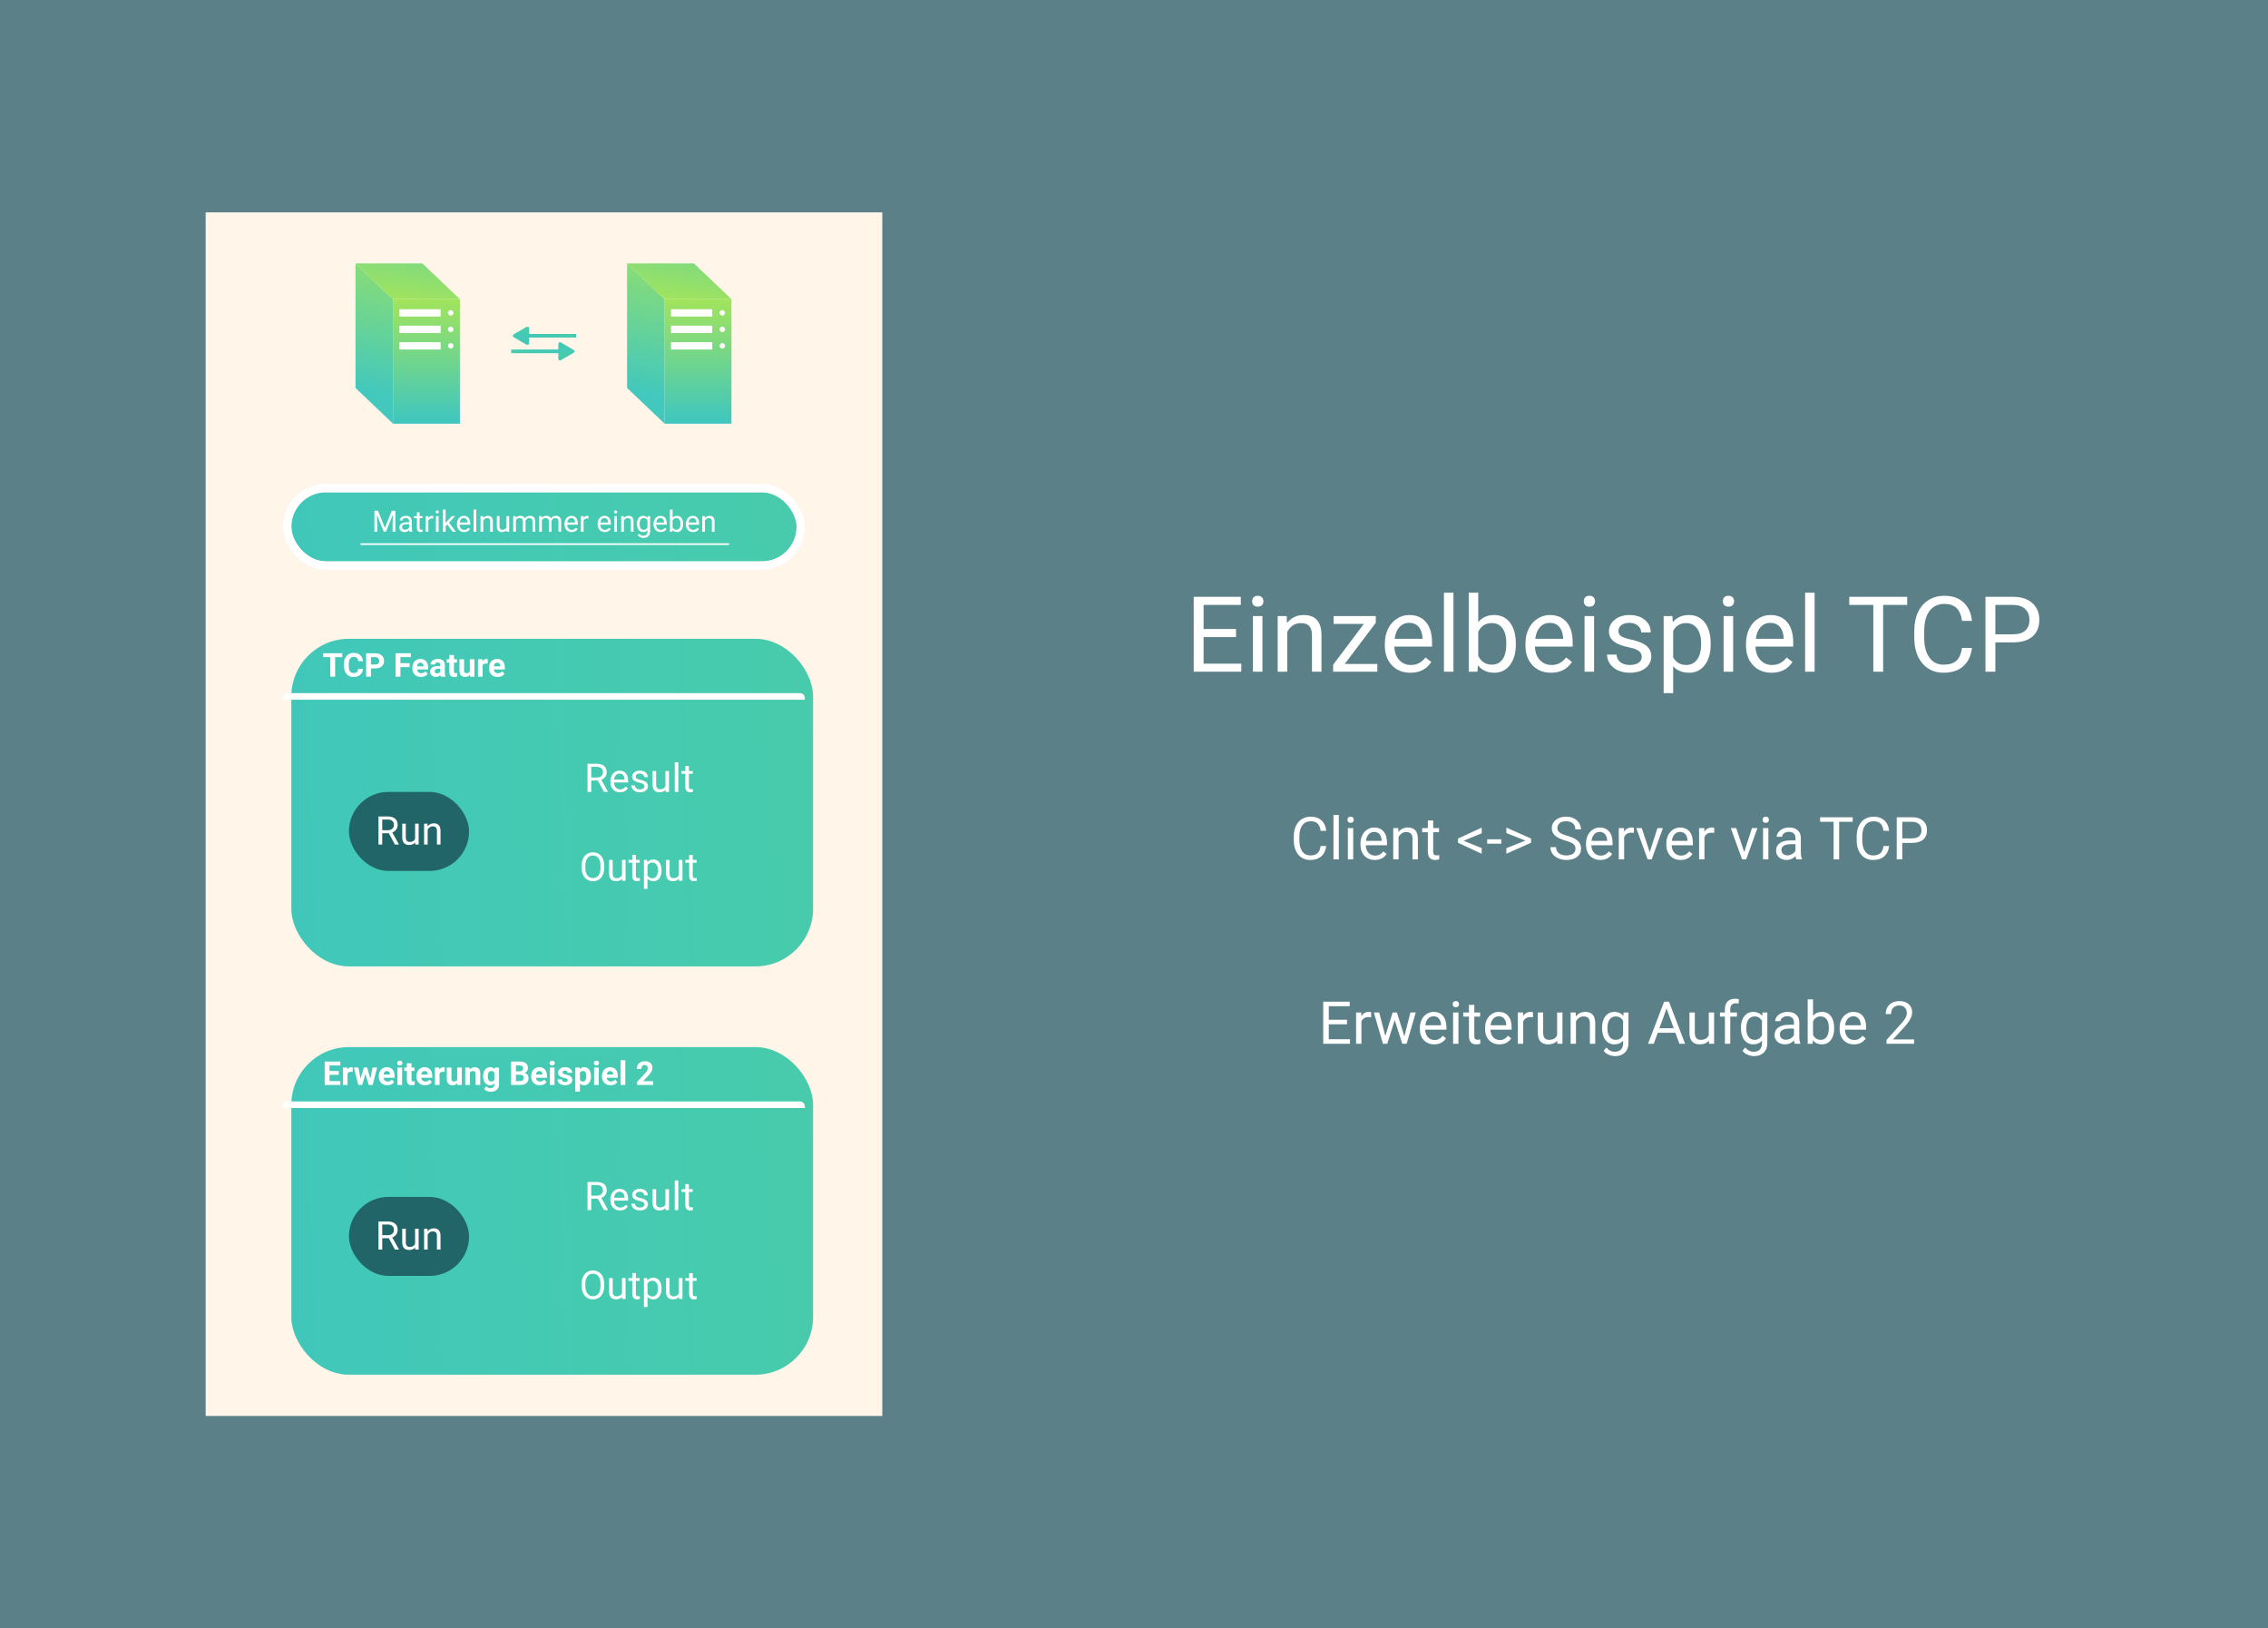 <svg width="1378" height="989" viewBox="0 0 1378 989" fill="none" xmlns="http://www.w3.org/2000/svg">
<rect width="1378" height="989" fill="#5B8088"/>
<path d="M751 386.969H731.281V403.094H754.188V408H725.281V362.5H753.875V367.438H731.281V382.062H751V386.969ZM767.031 408H761.25V374.188H767.031V408ZM760.781 365.219C760.781 364.281 761.062 363.49 761.625 362.844C762.208 362.198 763.062 361.875 764.188 361.875C765.312 361.875 766.167 362.198 766.75 362.844C767.333 363.49 767.625 364.281 767.625 365.219C767.625 366.156 767.333 366.938 766.75 367.562C766.167 368.188 765.312 368.5 764.188 368.5C763.062 368.5 762.208 368.188 761.625 367.562C761.062 366.938 760.781 366.156 760.781 365.219ZM781.781 374.188L781.969 378.438C784.552 375.188 787.927 373.562 792.094 373.562C799.24 373.562 802.844 377.594 802.906 385.656V408H797.125V385.625C797.104 383.188 796.542 381.385 795.438 380.219C794.354 379.052 792.656 378.469 790.344 378.469C788.469 378.469 786.823 378.969 785.406 379.969C783.99 380.969 782.885 382.281 782.094 383.906V408H776.312V374.188H781.781ZM817.062 403.281H836.844V408H810V403.75L828.656 378.969H810.281V374.188H835.906V378.281L817.062 403.281ZM856.906 408.625C852.323 408.625 848.594 407.125 845.719 404.125C842.844 401.104 841.406 397.073 841.406 392.031V390.969C841.406 387.615 842.042 384.625 843.312 382C844.604 379.354 846.396 377.292 848.688 375.812C851 374.312 853.5 373.562 856.188 373.562C860.583 373.562 864 375.01 866.438 377.906C868.875 380.802 870.094 384.948 870.094 390.344V392.75H847.188C847.271 396.083 848.24 398.781 850.094 400.844C851.969 402.885 854.344 403.906 857.219 403.906C859.26 403.906 860.99 403.49 862.406 402.656C863.823 401.823 865.062 400.719 866.125 399.344L869.656 402.094C866.823 406.448 862.573 408.625 856.906 408.625ZM856.188 378.312C853.854 378.312 851.896 379.167 850.312 380.875C848.729 382.562 847.75 384.938 847.375 388H864.312V387.562C864.146 384.625 863.354 382.354 861.938 380.75C860.521 379.125 858.604 378.312 856.188 378.312ZM883.094 408H877.312V360H883.094V408ZM921 391.469C921 396.635 919.812 400.792 917.438 403.938C915.062 407.062 911.875 408.625 907.875 408.625C903.604 408.625 900.302 407.115 897.969 404.094L897.688 408H892.375V360H898.156V377.906C900.49 375.01 903.708 373.562 907.812 373.562C911.917 373.562 915.135 375.115 917.469 378.219C919.823 381.323 921 385.573 921 390.969V391.469ZM915.219 390.812C915.219 386.875 914.458 383.833 912.938 381.688C911.417 379.542 909.229 378.469 906.375 378.469C902.562 378.469 899.823 380.24 898.156 383.781V398.406C899.927 401.948 902.688 403.719 906.438 403.719C909.208 403.719 911.365 402.646 912.906 400.5C914.448 398.354 915.219 395.125 915.219 390.812ZM942.344 408.625C937.76 408.625 934.031 407.125 931.156 404.125C928.281 401.104 926.844 397.073 926.844 392.031V390.969C926.844 387.615 927.479 384.625 928.75 382C930.042 379.354 931.833 377.292 934.125 375.812C936.438 374.312 938.938 373.562 941.625 373.562C946.021 373.562 949.438 375.01 951.875 377.906C954.312 380.802 955.531 384.948 955.531 390.344V392.75H932.625C932.708 396.083 933.677 398.781 935.531 400.844C937.406 402.885 939.781 403.906 942.656 403.906C944.698 403.906 946.427 403.49 947.844 402.656C949.26 401.823 950.5 400.719 951.562 399.344L955.094 402.094C952.26 406.448 948.01 408.625 942.344 408.625ZM941.625 378.312C939.292 378.312 937.333 379.167 935.75 380.875C934.167 382.562 933.188 384.938 932.812 388H949.75V387.562C949.583 384.625 948.792 382.354 947.375 380.75C945.958 379.125 944.042 378.312 941.625 378.312ZM968.531 408H962.75V374.188H968.531V408ZM962.281 365.219C962.281 364.281 962.562 363.49 963.125 362.844C963.708 362.198 964.562 361.875 965.688 361.875C966.812 361.875 967.667 362.198 968.25 362.844C968.833 363.49 969.125 364.281 969.125 365.219C969.125 366.156 968.833 366.938 968.25 367.562C967.667 368.188 966.812 368.5 965.688 368.5C964.562 368.5 963.708 368.188 963.125 367.562C962.562 366.938 962.281 366.156 962.281 365.219ZM997.5 399.031C997.5 397.469 996.906 396.26 995.719 395.406C994.552 394.531 992.5 393.781 989.562 393.156C986.646 392.531 984.323 391.781 982.594 390.906C980.885 390.031 979.615 388.99 978.781 387.781C977.969 386.573 977.562 385.135 977.562 383.469C977.562 380.698 978.729 378.354 981.062 376.438C983.417 374.521 986.417 373.562 990.062 373.562C993.896 373.562 997 374.552 999.375 376.531C1001.77 378.51 1002.97 381.042 1002.97 384.125H997.156C997.156 382.542 996.479 381.177 995.125 380.031C993.792 378.885 992.104 378.312 990.062 378.312C987.958 378.312 986.312 378.771 985.125 379.688C983.938 380.604 983.344 381.802 983.344 383.281C983.344 384.677 983.896 385.729 985 386.438C986.104 387.146 988.094 387.823 990.969 388.469C993.865 389.115 996.208 389.885 998 390.781C999.792 391.677 1001.11 392.76 1001.97 394.031C1002.84 395.281 1003.28 396.812 1003.28 398.625C1003.28 401.646 1002.07 404.073 999.656 405.906C997.24 407.719 994.104 408.625 990.25 408.625C987.542 408.625 985.146 408.146 983.062 407.188C980.979 406.229 979.344 404.896 978.156 403.188C976.99 401.458 976.406 399.594 976.406 397.594H982.188C982.292 399.531 983.062 401.073 984.5 402.219C985.958 403.344 987.875 403.906 990.25 403.906C992.438 403.906 994.188 403.469 995.5 402.594C996.833 401.698 997.5 400.51 997.5 399.031ZM1039.38 391.469C1039.38 396.615 1038.2 400.76 1035.84 403.906C1033.49 407.052 1030.3 408.625 1026.28 408.625C1022.18 408.625 1018.95 407.323 1016.59 404.719V421H1010.81V374.188H1016.09L1016.38 377.938C1018.73 375.021 1022 373.562 1026.19 373.562C1030.25 373.562 1033.46 375.094 1035.81 378.156C1038.19 381.219 1039.38 385.479 1039.38 390.938V391.469ZM1033.59 390.812C1033.59 387 1032.78 383.99 1031.16 381.781C1029.53 379.573 1027.3 378.469 1024.47 378.469C1020.97 378.469 1018.34 380.021 1016.59 383.125V399.281C1018.32 402.365 1020.97 403.906 1024.53 403.906C1027.3 403.906 1029.5 402.812 1031.12 400.625C1032.77 398.417 1033.59 395.146 1033.59 390.812ZM1053.03 408H1047.25V374.188H1053.03V408ZM1046.78 365.219C1046.78 364.281 1047.06 363.49 1047.62 362.844C1048.21 362.198 1049.06 361.875 1050.19 361.875C1051.31 361.875 1052.17 362.198 1052.75 362.844C1053.33 363.49 1053.62 364.281 1053.62 365.219C1053.62 366.156 1053.33 366.938 1052.75 367.562C1052.17 368.188 1051.31 368.5 1050.19 368.5C1049.06 368.5 1048.21 368.188 1047.62 367.562C1047.06 366.938 1046.78 366.156 1046.78 365.219ZM1076.34 408.625C1071.76 408.625 1068.03 407.125 1065.16 404.125C1062.28 401.104 1060.84 397.073 1060.84 392.031V390.969C1060.84 387.615 1061.48 384.625 1062.75 382C1064.04 379.354 1065.83 377.292 1068.12 375.812C1070.44 374.312 1072.94 373.562 1075.62 373.562C1080.02 373.562 1083.44 375.01 1085.88 377.906C1088.31 380.802 1089.53 384.948 1089.53 390.344V392.75H1066.62C1066.71 396.083 1067.68 398.781 1069.53 400.844C1071.41 402.885 1073.78 403.906 1076.66 403.906C1078.7 403.906 1080.43 403.49 1081.84 402.656C1083.26 401.823 1084.5 400.719 1085.56 399.344L1089.09 402.094C1086.26 406.448 1082.01 408.625 1076.34 408.625ZM1075.62 378.312C1073.29 378.312 1071.33 379.167 1069.75 380.875C1068.17 382.562 1067.19 384.938 1066.81 388H1083.75V387.562C1083.58 384.625 1082.79 382.354 1081.38 380.75C1079.96 379.125 1078.04 378.312 1075.62 378.312ZM1102.53 408H1096.75V360H1102.53V408ZM1158.78 367.438H1144.16V408H1138.19V367.438H1123.59V362.5H1158.78V367.438ZM1198.12 393.562C1197.56 398.375 1195.78 402.094 1192.78 404.719C1189.8 407.323 1185.83 408.625 1180.88 408.625C1175.5 408.625 1171.19 406.698 1167.94 402.844C1164.71 398.99 1163.09 393.833 1163.09 387.375V383C1163.09 378.771 1163.84 375.052 1165.34 371.844C1166.86 368.635 1169.01 366.177 1171.78 364.469C1174.55 362.74 1177.76 361.875 1181.41 361.875C1186.24 361.875 1190.11 363.229 1193.03 365.938C1195.95 368.625 1197.65 372.354 1198.12 377.125H1192.09C1191.57 373.5 1190.44 370.875 1188.69 369.25C1186.96 367.625 1184.53 366.812 1181.41 366.812C1177.57 366.812 1174.56 368.229 1172.38 371.062C1170.21 373.896 1169.12 377.927 1169.12 383.156V387.562C1169.12 392.5 1170.16 396.427 1172.22 399.344C1174.28 402.26 1177.17 403.719 1180.88 403.719C1184.21 403.719 1186.76 402.969 1188.53 401.469C1190.32 399.948 1191.51 397.312 1192.09 393.562H1198.12ZM1212.34 390.188V408H1206.34V362.5H1223.12C1228.1 362.5 1232 363.771 1234.81 366.312C1237.65 368.854 1239.06 372.219 1239.06 376.406C1239.06 380.823 1237.68 384.229 1234.91 386.625C1232.16 389 1228.21 390.188 1223.06 390.188H1212.34ZM1212.34 385.281H1223.12C1226.33 385.281 1228.79 384.531 1230.5 383.031C1232.21 381.51 1233.06 379.323 1233.06 376.469C1233.06 373.76 1232.21 371.594 1230.5 369.969C1228.79 368.344 1226.45 367.5 1223.47 367.438H1212.34V385.281Z" fill="white"/>
<path d="M818.438 622.17H807.346V631.24H820.23V634H803.971V608.406H820.055V611.184H807.346V619.41H818.438V622.17ZM833.115 617.898C832.623 617.816 832.09 617.775 831.516 617.775C829.383 617.775 827.936 618.684 827.174 620.5V634H823.922V614.98H827.086L827.139 617.178C828.205 615.479 829.717 614.629 831.674 614.629C832.307 614.629 832.787 614.711 833.115 614.875V617.898ZM853.277 629.518L856.934 614.98H860.186L854.648 634H852.012L847.389 619.586L842.889 634H840.252L834.732 614.98H837.967L841.711 629.219L846.141 614.98H848.76L853.277 629.518ZM871.4 634.352C868.822 634.352 866.725 633.508 865.107 631.82C863.49 630.121 862.682 627.854 862.682 625.018V624.42C862.682 622.533 863.039 620.852 863.754 619.375C864.48 617.887 865.488 616.727 866.777 615.895C868.078 615.051 869.484 614.629 870.996 614.629C873.469 614.629 875.391 615.443 876.762 617.072C878.133 618.701 878.818 621.033 878.818 624.068V625.422H865.934C865.98 627.297 866.525 628.814 867.568 629.975C868.623 631.123 869.959 631.697 871.576 631.697C872.725 631.697 873.697 631.463 874.494 630.994C875.291 630.525 875.988 629.904 876.586 629.131L878.572 630.678C876.979 633.127 874.588 634.352 871.4 634.352ZM870.996 617.301C869.684 617.301 868.582 617.781 867.691 618.742C866.801 619.691 866.25 621.027 866.039 622.75H875.566V622.504C875.473 620.852 875.027 619.574 874.23 618.672C873.434 617.758 872.355 617.301 870.996 617.301ZM886.131 634H882.879V614.98H886.131V634ZM882.615 609.936C882.615 609.408 882.773 608.963 883.09 608.6C883.418 608.236 883.898 608.055 884.531 608.055C885.164 608.055 885.645 608.236 885.973 608.6C886.301 608.963 886.465 609.408 886.465 609.936C886.465 610.463 886.301 610.902 885.973 611.254C885.645 611.605 885.164 611.781 884.531 611.781C883.898 611.781 883.418 611.605 883.09 611.254C882.773 610.902 882.615 610.463 882.615 609.936ZM895.764 610.375V614.98H899.314V617.494H895.764V629.289C895.764 630.051 895.922 630.625 896.238 631.012C896.555 631.387 897.094 631.574 897.855 631.574C898.23 631.574 898.746 631.504 899.402 631.363V634C898.547 634.234 897.715 634.352 896.906 634.352C895.453 634.352 894.357 633.912 893.619 633.033C892.881 632.154 892.512 630.906 892.512 629.289V617.494H889.049V614.98H892.512V610.375H895.764ZM911.021 634.352C908.443 634.352 906.346 633.508 904.729 631.82C903.111 630.121 902.303 627.854 902.303 625.018V624.42C902.303 622.533 902.66 620.852 903.375 619.375C904.102 617.887 905.109 616.727 906.398 615.895C907.699 615.051 909.105 614.629 910.617 614.629C913.09 614.629 915.012 615.443 916.383 617.072C917.754 618.701 918.439 621.033 918.439 624.068V625.422H905.555C905.602 627.297 906.146 628.814 907.189 629.975C908.244 631.123 909.58 631.697 911.197 631.697C912.346 631.697 913.318 631.463 914.115 630.994C914.912 630.525 915.609 629.904 916.207 629.131L918.193 630.678C916.6 633.127 914.209 634.352 911.021 634.352ZM910.617 617.301C909.305 617.301 908.203 617.781 907.312 618.742C906.422 619.691 905.871 621.027 905.66 622.75H915.188V622.504C915.094 620.852 914.648 619.574 913.852 618.672C913.055 617.758 911.977 617.301 910.617 617.301ZM931.412 617.898C930.92 617.816 930.387 617.775 929.812 617.775C927.68 617.775 926.232 618.684 925.471 620.5V634H922.219V614.98H925.383L925.436 617.178C926.502 615.479 928.014 614.629 929.971 614.629C930.604 614.629 931.084 614.711 931.412 614.875V617.898ZM946.16 632.119C944.895 633.607 943.037 634.352 940.588 634.352C938.561 634.352 937.014 633.766 935.947 632.594C934.893 631.41 934.359 629.664 934.348 627.355V614.98H937.6V627.268C937.6 630.15 938.771 631.592 941.115 631.592C943.6 631.592 945.252 630.666 946.072 628.814V614.98H949.324V634H946.23L946.16 632.119ZM957.357 614.98L957.463 617.371C958.916 615.543 960.814 614.629 963.158 614.629C967.178 614.629 969.205 616.896 969.24 621.432V634H965.988V621.414C965.977 620.043 965.66 619.029 965.039 618.373C964.43 617.717 963.475 617.389 962.174 617.389C961.119 617.389 960.193 617.67 959.396 618.232C958.6 618.795 957.979 619.533 957.533 620.447V634H954.281V614.98H957.357ZM973.371 624.332C973.371 621.367 974.057 619.012 975.428 617.266C976.799 615.508 978.615 614.629 980.877 614.629C983.197 614.629 985.008 615.449 986.309 617.09L986.467 614.98H989.438V633.543C989.438 636.004 988.705 637.943 987.24 639.361C985.787 640.779 983.83 641.488 981.369 641.488C979.998 641.488 978.656 641.195 977.344 640.609C976.031 640.023 975.029 639.221 974.338 638.201L976.025 636.25C977.42 637.973 979.125 638.834 981.141 638.834C982.723 638.834 983.953 638.389 984.832 637.498C985.723 636.607 986.168 635.354 986.168 633.736V632.102C984.867 633.602 983.092 634.352 980.842 634.352C978.615 634.352 976.811 633.455 975.428 631.662C974.057 629.869 973.371 627.426 973.371 624.332ZM976.641 624.701C976.641 626.846 977.08 628.533 977.959 629.764C978.838 630.982 980.068 631.592 981.65 631.592C983.701 631.592 985.207 630.66 986.168 628.797V620.113C985.172 618.297 983.678 617.389 981.686 617.389C980.104 617.389 978.867 618.004 977.977 619.234C977.086 620.465 976.641 622.287 976.641 624.701ZM1017.93 627.32H1007.21L1004.8 634H1001.32L1011.09 608.406H1014.05L1023.84 634H1020.38L1017.93 627.32ZM1008.23 624.543H1016.93L1012.57 612.572L1008.23 624.543ZM1038.3 632.119C1037.04 633.607 1035.18 634.352 1032.73 634.352C1030.71 634.352 1029.16 633.766 1028.09 632.594C1027.04 631.41 1026.5 629.664 1026.49 627.355V614.98H1029.74V627.268C1029.74 630.15 1030.92 631.592 1033.26 631.592C1035.74 631.592 1037.4 630.666 1038.22 628.814V614.98H1041.47V634H1038.38L1038.3 632.119ZM1048.03 634V617.494H1045.02V614.98H1048.03V613.029C1048.03 610.99 1048.57 609.414 1049.66 608.301C1050.75 607.188 1052.29 606.631 1054.28 606.631C1055.03 606.631 1055.78 606.73 1056.52 606.93L1056.34 609.566C1055.79 609.461 1055.2 609.408 1054.58 609.408C1053.53 609.408 1052.71 609.719 1052.14 610.34C1051.56 610.949 1051.28 611.828 1051.28 612.977V614.98H1055.34V617.494H1051.28V634H1048.03ZM1057.75 624.332C1057.75 621.367 1058.43 619.012 1059.8 617.266C1061.17 615.508 1062.99 614.629 1065.25 614.629C1067.57 614.629 1069.38 615.449 1070.68 617.09L1070.84 614.98H1073.81V633.543C1073.81 636.004 1073.08 637.943 1071.62 639.361C1070.16 640.779 1068.21 641.488 1065.74 641.488C1064.37 641.488 1063.03 641.195 1061.72 640.609C1060.41 640.023 1059.4 639.221 1058.71 638.201L1060.4 636.25C1061.79 637.973 1063.5 638.834 1065.52 638.834C1067.1 638.834 1068.33 638.389 1069.21 637.498C1070.1 636.607 1070.54 635.354 1070.54 633.736V632.102C1069.24 633.602 1067.47 634.352 1065.22 634.352C1062.99 634.352 1061.19 633.455 1059.8 631.662C1058.43 629.869 1057.75 627.426 1057.75 624.332ZM1061.02 624.701C1061.02 626.846 1061.46 628.533 1062.33 629.764C1063.21 630.982 1064.44 631.592 1066.03 631.592C1068.08 631.592 1069.58 630.66 1070.54 628.797V620.113C1069.55 618.297 1068.05 617.389 1066.06 617.389C1064.48 617.389 1063.24 618.004 1062.35 619.234C1061.46 620.465 1061.02 622.287 1061.02 624.701ZM1090.48 634C1090.29 633.625 1090.14 632.957 1090.02 631.996C1088.51 633.566 1086.7 634.352 1084.61 634.352C1082.73 634.352 1081.19 633.824 1079.98 632.77C1078.79 631.703 1078.19 630.355 1078.19 628.727C1078.19 626.746 1078.94 625.211 1080.44 624.121C1081.95 623.02 1084.07 622.469 1086.8 622.469H1089.97V620.975C1089.97 619.838 1089.63 618.936 1088.95 618.268C1088.27 617.588 1087.27 617.248 1085.94 617.248C1084.78 617.248 1083.81 617.541 1083.02 618.127C1082.24 618.713 1081.85 619.422 1081.85 620.254H1078.58C1078.58 619.305 1078.91 618.391 1079.58 617.512C1080.26 616.621 1081.17 615.918 1082.32 615.402C1083.48 614.887 1084.75 614.629 1086.13 614.629C1088.33 614.629 1090.04 615.18 1091.29 616.281C1092.53 617.371 1093.17 618.877 1093.22 620.799V629.553C1093.22 631.299 1093.44 632.688 1093.89 633.719V634H1090.48ZM1085.08 631.521C1086.1 631.521 1087.07 631.258 1087.98 630.73C1088.89 630.203 1089.56 629.518 1089.97 628.674V624.771H1087.42C1083.43 624.771 1081.44 625.938 1081.44 628.27C1081.44 629.289 1081.78 630.086 1082.46 630.66C1083.14 631.234 1084.01 631.521 1085.08 631.521ZM1114.42 624.701C1114.42 627.607 1113.75 629.945 1112.41 631.715C1111.08 633.473 1109.29 634.352 1107.04 634.352C1104.63 634.352 1102.78 633.502 1101.46 631.803L1101.3 634H1098.32V607H1101.57V617.072C1102.88 615.443 1104.69 614.629 1107 614.629C1109.31 614.629 1111.12 615.502 1112.43 617.248C1113.76 618.994 1114.42 621.385 1114.42 624.42V624.701ZM1111.17 624.332C1111.17 622.117 1110.74 620.406 1109.88 619.199C1109.03 617.992 1107.8 617.389 1106.19 617.389C1104.05 617.389 1102.51 618.385 1101.57 620.377V628.604C1102.56 630.596 1104.12 631.592 1106.23 631.592C1107.79 631.592 1109 630.988 1109.87 629.781C1110.73 628.574 1111.17 626.758 1111.17 624.332ZM1126.42 634.352C1123.85 634.352 1121.75 633.508 1120.13 631.82C1118.51 630.121 1117.71 627.854 1117.71 625.018V624.42C1117.71 622.533 1118.06 620.852 1118.78 619.375C1119.5 617.887 1120.51 616.727 1121.8 615.895C1123.1 615.051 1124.51 614.629 1126.02 614.629C1128.49 614.629 1130.41 615.443 1131.79 617.072C1133.16 618.701 1133.84 621.033 1133.84 624.068V625.422H1120.96C1121 627.297 1121.55 628.814 1122.59 629.975C1123.65 631.123 1124.98 631.697 1126.6 631.697C1127.75 631.697 1128.72 631.463 1129.52 630.994C1130.31 630.525 1131.01 629.904 1131.61 629.131L1133.6 630.678C1132 633.127 1129.61 634.352 1126.42 634.352ZM1126.02 617.301C1124.71 617.301 1123.61 617.781 1122.71 618.742C1121.82 619.691 1121.27 621.027 1121.06 622.75H1130.59V622.504C1130.5 620.852 1130.05 619.574 1129.25 618.672C1128.46 617.758 1127.38 617.301 1126.02 617.301ZM1162.99 634H1146.22V631.662L1155.08 621.818C1156.39 620.33 1157.29 619.123 1157.78 618.197C1158.29 617.26 1158.54 616.293 1158.54 615.297C1158.54 613.961 1158.13 612.865 1157.33 612.01C1156.52 611.154 1155.44 610.727 1154.09 610.727C1152.47 610.727 1151.21 611.189 1150.31 612.115C1149.42 613.029 1148.98 614.307 1148.98 615.947H1145.72C1145.72 613.592 1146.48 611.688 1147.99 610.234C1149.52 608.781 1151.55 608.055 1154.09 608.055C1156.47 608.055 1158.35 608.682 1159.73 609.936C1161.12 611.178 1161.81 612.836 1161.81 614.91C1161.81 617.43 1160.2 620.43 1156.99 623.91L1150.14 631.346H1162.99V634Z" fill="white"/>
<path d="M805.797 513.879C805.48 516.586 804.479 518.678 802.791 520.154C801.115 521.619 798.883 522.352 796.094 522.352C793.07 522.352 790.645 521.268 788.816 519.1C787 516.932 786.092 514.031 786.092 510.398V507.938C786.092 505.559 786.514 503.467 787.357 501.662C788.213 499.857 789.42 498.475 790.979 497.514C792.537 496.541 794.342 496.055 796.393 496.055C799.111 496.055 801.291 496.816 802.932 498.34C804.572 499.852 805.527 501.949 805.797 504.633H802.404C802.111 502.594 801.473 501.117 800.488 500.203C799.516 499.289 798.15 498.832 796.393 498.832C794.236 498.832 792.543 499.629 791.312 501.223C790.094 502.816 789.484 505.084 789.484 508.025V510.504C789.484 513.281 790.064 515.49 791.225 517.131C792.385 518.771 794.008 519.592 796.094 519.592C797.969 519.592 799.404 519.17 800.4 518.326C801.408 517.471 802.076 515.988 802.404 513.879H805.797ZM813.443 522H810.191V495H813.443V522ZM822.197 522H818.945V502.98H822.197V522ZM818.682 497.936C818.682 497.408 818.84 496.963 819.156 496.6C819.484 496.236 819.965 496.055 820.598 496.055C821.23 496.055 821.711 496.236 822.039 496.6C822.367 496.963 822.531 497.408 822.531 497.936C822.531 498.463 822.367 498.902 822.039 499.254C821.711 499.605 821.23 499.781 820.598 499.781C819.965 499.781 819.484 499.605 819.156 499.254C818.84 498.902 818.682 498.463 818.682 497.936ZM835.311 522.352C832.732 522.352 830.635 521.508 829.018 519.82C827.4 518.121 826.592 515.854 826.592 513.018V512.42C826.592 510.533 826.949 508.852 827.664 507.375C828.391 505.887 829.398 504.727 830.688 503.895C831.988 503.051 833.395 502.629 834.906 502.629C837.379 502.629 839.301 503.443 840.672 505.072C842.043 506.701 842.729 509.033 842.729 512.068V513.422H829.844C829.891 515.297 830.436 516.814 831.479 517.975C832.533 519.123 833.869 519.697 835.486 519.697C836.635 519.697 837.607 519.463 838.404 518.994C839.201 518.525 839.898 517.904 840.496 517.131L842.482 518.678C840.889 521.127 838.498 522.352 835.311 522.352ZM834.906 505.301C833.594 505.301 832.492 505.781 831.602 506.742C830.711 507.691 830.16 509.027 829.949 510.75H839.477V510.504C839.383 508.852 838.938 507.574 838.141 506.672C837.344 505.758 836.266 505.301 834.906 505.301ZM849.584 502.98L849.689 505.371C851.143 503.543 853.041 502.629 855.385 502.629C859.404 502.629 861.432 504.896 861.467 509.432V522H858.215V509.414C858.203 508.043 857.887 507.029 857.266 506.373C856.656 505.717 855.701 505.389 854.4 505.389C853.346 505.389 852.42 505.67 851.623 506.232C850.826 506.795 850.205 507.533 849.76 508.447V522H846.508V502.98H849.584ZM870.783 498.375V502.98H874.334V505.494H870.783V517.289C870.783 518.051 870.941 518.625 871.258 519.012C871.574 519.387 872.113 519.574 872.875 519.574C873.25 519.574 873.766 519.504 874.422 519.363V522C873.566 522.234 872.734 522.352 871.926 522.352C870.473 522.352 869.377 521.912 868.639 521.033C867.9 520.154 867.531 518.906 867.531 517.289V505.494H864.068V502.98H867.531V498.375H870.783ZM889.258 510.68L900.262 515.127V518.572L885.883 511.91V509.344L900.262 502.699V506.145L889.258 510.68ZM912.162 512.455H903.584V509.801H912.162V512.455ZM926.857 510.574L915.238 506.021V502.682L930.25 509.326V511.893L915.238 518.555V515.18L926.857 510.574ZM951.133 510.592C948.238 509.76 946.129 508.74 944.805 507.533C943.492 506.314 942.836 504.814 942.836 503.033C942.836 501.018 943.639 499.354 945.244 498.041C946.861 496.717 948.959 496.055 951.537 496.055C953.295 496.055 954.859 496.395 956.23 497.074C957.613 497.754 958.68 498.691 959.43 499.887C960.191 501.082 960.572 502.389 960.572 503.807H957.18C957.18 502.26 956.688 501.047 955.703 500.168C954.719 499.277 953.33 498.832 951.537 498.832C949.873 498.832 948.572 499.201 947.635 499.939C946.709 500.666 946.246 501.68 946.246 502.98C946.246 504.023 946.686 504.908 947.564 505.635C948.455 506.35 949.961 507.006 952.082 507.604C954.215 508.201 955.879 508.863 957.074 509.59C958.281 510.305 959.172 511.143 959.746 512.104C960.332 513.064 960.625 514.195 960.625 515.496C960.625 517.57 959.816 519.234 958.199 520.488C956.582 521.73 954.42 522.352 951.713 522.352C949.955 522.352 948.314 522.018 946.791 521.35C945.268 520.67 944.09 519.744 943.258 518.572C942.438 517.4 942.027 516.07 942.027 514.582H945.42C945.42 516.129 945.988 517.354 947.125 518.256C948.273 519.146 949.803 519.592 951.713 519.592C953.494 519.592 954.859 519.229 955.809 518.502C956.758 517.775 957.232 516.785 957.232 515.531C957.232 514.277 956.793 513.311 955.914 512.631C955.035 511.939 953.441 511.26 951.133 510.592ZM972.35 522.352C969.771 522.352 967.674 521.508 966.057 519.82C964.439 518.121 963.631 515.854 963.631 513.018V512.42C963.631 510.533 963.988 508.852 964.703 507.375C965.43 505.887 966.438 504.727 967.727 503.895C969.027 503.051 970.434 502.629 971.945 502.629C974.418 502.629 976.34 503.443 977.711 505.072C979.082 506.701 979.768 509.033 979.768 512.068V513.422H966.883C966.93 515.297 967.475 516.814 968.518 517.975C969.572 519.123 970.908 519.697 972.525 519.697C973.674 519.697 974.646 519.463 975.443 518.994C976.24 518.525 976.938 517.904 977.535 517.131L979.521 518.678C977.928 521.127 975.537 522.352 972.35 522.352ZM971.945 505.301C970.633 505.301 969.531 505.781 968.641 506.742C967.75 507.691 967.199 509.027 966.988 510.75H976.516V510.504C976.422 508.852 975.977 507.574 975.18 506.672C974.383 505.758 973.305 505.301 971.945 505.301ZM992.74 505.898C992.248 505.816 991.715 505.775 991.141 505.775C989.008 505.775 987.561 506.684 986.799 508.5V522H983.547V502.98H986.711L986.764 505.178C987.83 503.479 989.342 502.629 991.299 502.629C991.932 502.629 992.412 502.711 992.74 502.875V505.898ZM1002.34 517.588L1007.05 502.98H1010.37L1003.55 522H1001.07L994.182 502.98H997.504L1002.34 517.588ZM1021.15 522.352C1018.57 522.352 1016.47 521.508 1014.85 519.82C1013.24 518.121 1012.43 515.854 1012.43 513.018V512.42C1012.43 510.533 1012.79 508.852 1013.5 507.375C1014.23 505.887 1015.23 504.727 1016.52 503.895C1017.82 503.051 1019.23 502.629 1020.74 502.629C1023.21 502.629 1025.14 503.443 1026.51 505.072C1027.88 506.701 1028.56 509.033 1028.56 512.068V513.422H1015.68C1015.73 515.297 1016.27 516.814 1017.31 517.975C1018.37 519.123 1019.71 519.697 1021.32 519.697C1022.47 519.697 1023.44 519.463 1024.24 518.994C1025.04 518.525 1025.73 517.904 1026.33 517.131L1028.32 518.678C1026.72 521.127 1024.33 522.352 1021.15 522.352ZM1020.74 505.301C1019.43 505.301 1018.33 505.781 1017.44 506.742C1016.55 507.691 1016 509.027 1015.79 510.75H1025.31V510.504C1025.22 508.852 1024.77 507.574 1023.98 506.672C1023.18 505.758 1022.1 505.301 1020.74 505.301ZM1041.54 505.898C1041.04 505.816 1040.51 505.775 1039.94 505.775C1037.8 505.775 1036.36 506.684 1035.6 508.5V522H1032.34V502.98H1035.51L1035.56 505.178C1036.63 503.479 1038.14 502.629 1040.1 502.629C1040.73 502.629 1041.21 502.711 1041.54 502.875V505.898ZM1059.75 517.588L1064.46 502.98H1067.78L1060.96 522H1058.48L1051.59 502.98H1054.91L1059.75 517.588ZM1074.44 522H1071.19V502.98H1074.44V522ZM1070.93 497.936C1070.93 497.408 1071.09 496.963 1071.4 496.6C1071.73 496.236 1072.21 496.055 1072.84 496.055C1073.48 496.055 1073.96 496.236 1074.29 496.6C1074.61 496.963 1074.78 497.408 1074.78 497.936C1074.78 498.463 1074.61 498.902 1074.29 499.254C1073.96 499.605 1073.48 499.781 1072.84 499.781C1072.21 499.781 1071.73 499.605 1071.4 499.254C1071.09 498.902 1070.93 498.463 1070.93 497.936ZM1091.41 522C1091.22 521.625 1091.07 520.957 1090.95 519.996C1089.44 521.566 1087.63 522.352 1085.54 522.352C1083.66 522.352 1082.12 521.824 1080.91 520.77C1079.72 519.703 1079.12 518.355 1079.12 516.727C1079.12 514.746 1079.87 513.211 1081.37 512.121C1082.88 511.02 1085 510.469 1087.73 510.469H1090.9V508.975C1090.9 507.838 1090.56 506.936 1089.88 506.268C1089.2 505.588 1088.2 505.248 1086.87 505.248C1085.71 505.248 1084.74 505.541 1083.95 506.127C1083.17 506.713 1082.78 507.422 1082.78 508.254H1079.51C1079.51 507.305 1079.84 506.391 1080.51 505.512C1081.19 504.621 1082.1 503.918 1083.25 503.402C1084.41 502.887 1085.68 502.629 1087.06 502.629C1089.26 502.629 1090.97 503.18 1092.21 504.281C1093.46 505.371 1094.1 506.877 1094.15 508.799V517.553C1094.15 519.299 1094.37 520.688 1094.82 521.719V522H1091.41ZM1086.01 519.521C1087.03 519.521 1088 519.258 1088.91 518.73C1089.82 518.203 1090.49 517.518 1090.9 516.674V512.771H1088.35C1084.36 512.771 1082.37 513.938 1082.37 516.27C1082.37 517.289 1082.71 518.086 1083.39 518.66C1084.07 519.234 1084.94 519.521 1086.01 519.521ZM1125.67 499.184H1117.44V522H1114.08V499.184H1105.87V496.406H1125.67V499.184ZM1147.8 513.879C1147.48 516.586 1146.48 518.678 1144.79 520.154C1143.12 521.619 1140.88 522.352 1138.09 522.352C1135.07 522.352 1132.64 521.268 1130.82 519.1C1129 516.932 1128.09 514.031 1128.09 510.398V507.938C1128.09 505.559 1128.51 503.467 1129.36 501.662C1130.21 499.857 1131.42 498.475 1132.98 497.514C1134.54 496.541 1136.34 496.055 1138.39 496.055C1141.11 496.055 1143.29 496.816 1144.93 498.34C1146.57 499.852 1147.53 501.949 1147.8 504.633H1144.4C1144.11 502.594 1143.47 501.117 1142.49 500.203C1141.52 499.289 1140.15 498.832 1138.39 498.832C1136.24 498.832 1134.54 499.629 1133.31 501.223C1132.09 502.816 1131.48 505.084 1131.48 508.025V510.504C1131.48 513.281 1132.06 515.49 1133.22 517.131C1134.38 518.771 1136.01 519.592 1138.09 519.592C1139.97 519.592 1141.4 519.17 1142.4 518.326C1143.41 517.471 1144.08 515.988 1144.4 513.879H1147.8ZM1155.79 511.98V522H1152.42V496.406H1161.86C1164.66 496.406 1166.85 497.121 1168.43 498.551C1170.03 499.98 1170.82 501.873 1170.82 504.229C1170.82 506.713 1170.04 508.629 1168.49 509.977C1166.94 511.312 1164.72 511.98 1161.82 511.98H1155.79ZM1155.79 509.221H1161.86C1163.66 509.221 1165.05 508.799 1166.01 507.955C1166.97 507.1 1167.45 505.869 1167.45 504.264C1167.45 502.74 1166.97 501.521 1166.01 500.607C1165.05 499.693 1163.73 499.219 1162.05 499.184H1155.79V509.221Z" fill="white"/>
<rect x="125" y="129" width="411" height="731" fill="white"/>
<rect width="411" height="731" transform="translate(125 129)" fill="#FFEED4" fill-opacity="0.5"/>
<rect x="238.808" y="181.696" width="40.61" height="75.657" fill="url(#paint0_linear)"/>
<path d="M216 160L238.808 181.696V257.353L216 235.657V160Z" fill="url(#paint1_linear)"/>
<path d="M238.808 181.696L216 160H256.61L279.418 181.696L238.808 181.696Z" fill="url(#paint2_linear)"/>
<rect x="242.702" y="187.815" width="25.034" height="4.45" fill="white"/>
<rect x="242.702" y="207.842" width="25.034" height="4.45" fill="white"/>
<rect x="242.702" y="197.829" width="25.034" height="4.45" fill="white"/>
<rect x="272.187" y="188.371" width="3.338" height="3.338" rx="1.669" fill="white"/>
<rect x="272.187" y="198.385" width="3.338" height="3.338" rx="1.669" fill="white"/>
<rect x="272.187" y="208.398" width="3.338" height="3.338" rx="1.669" fill="white"/>
<rect x="403.808" y="181.696" width="40.61" height="75.657" fill="url(#paint3_linear)"/>
<path d="M381 160L403.808 181.696V257.353L381 235.657V160Z" fill="url(#paint4_linear)"/>
<path d="M403.808 181.696L381 160H421.61L444.418 181.696L403.808 181.696Z" fill="url(#paint5_linear)"/>
<rect x="407.702" y="187.815" width="25.034" height="4.45" fill="white"/>
<rect x="407.703" y="207.842" width="25.034" height="4.45" fill="white"/>
<rect x="407.703" y="197.829" width="25.034" height="4.45" fill="white"/>
<rect x="437.187" y="188.371" width="3.338" height="3.338" rx="1.669" fill="white"/>
<rect x="437.187" y="198.385" width="3.338" height="3.338" rx="1.669" fill="white"/>
<rect x="437.187" y="208.398" width="3.338" height="3.338" rx="1.669" fill="white"/>
<rect x="320.585" y="202.835" width="29.484" height="2.225" fill="url(#paint6_linear)"/>
<path d="M312.071 204.814C311.405 204.429 311.405 203.467 312.071 203.082L319.919 198.551C320.586 198.166 321.419 198.647 321.419 199.417V208.479C321.419 209.249 320.586 209.73 319.919 209.345L312.071 204.814Z" fill="url(#paint7_linear)"/>
<rect x="340.055" y="214.518" width="29.484" height="2.225" transform="rotate(-180 340.055 214.518)" fill="url(#paint8_linear)"/>
<path d="M348.569 212.539C349.235 212.924 349.235 213.886 348.569 214.271L340.721 218.802C340.054 219.187 339.221 218.706 339.221 217.936V208.874C339.221 208.104 340.054 207.623 340.721 208.008L348.569 212.539Z" fill="url(#paint9_linear)"/>
<g filter="url(#filter0_d)">
<rect x="172" y="631" width="317" height="199" rx="35" fill="url(#paint10_linear)"/>
</g>
<g filter="url(#filter1_d)">
<rect x="172" y="383" width="317" height="199" rx="35" fill="url(#paint11_linear)"/>
</g>
<path d="M172 424C172 422.343 173.343 421 175 421H486C487.657 421 489 422.343 489 424V425H172V424Z" fill="white"/>
<g filter="url(#filter2_d)">
<rect x="177" y="295" width="307" height="42" rx="21" fill="url(#paint12_linear)"/>
<rect x="174.5" y="292.5" width="312" height="47" rx="23.5" stroke="white" stroke-width="5"/>
</g>
<path d="M207.973 399.154H203.617V411H200.688V399.154H196.391V396.781H207.973V399.154ZM220.541 406.264C220.43 407.794 219.864 408.998 218.842 409.877C217.826 410.756 216.485 411.195 214.818 411.195C212.995 411.195 211.56 410.583 210.512 409.359C209.47 408.129 208.949 406.443 208.949 404.301V403.432C208.949 402.064 209.19 400.86 209.672 399.818C210.154 398.777 210.84 397.979 211.732 397.426C212.631 396.866 213.673 396.586 214.857 396.586C216.498 396.586 217.82 397.025 218.822 397.904C219.825 398.783 220.404 400.017 220.561 401.605H217.631C217.559 400.688 217.302 400.023 216.859 399.613C216.423 399.197 215.756 398.988 214.857 398.988C213.881 398.988 213.148 399.34 212.66 400.043C212.178 400.74 211.931 401.824 211.918 403.295V404.369C211.918 405.906 212.149 407.029 212.611 407.738C213.08 408.448 213.816 408.803 214.818 408.803C215.723 408.803 216.397 408.598 216.84 408.188C217.289 407.771 217.546 407.13 217.611 406.264H220.541ZM225.395 405.99V411H222.465V396.781H228.012C229.079 396.781 230.017 396.977 230.824 397.367C231.638 397.758 232.263 398.314 232.699 399.037C233.135 399.753 233.354 400.57 233.354 401.488C233.354 402.882 232.875 403.982 231.918 404.789C230.967 405.59 229.649 405.99 227.963 405.99H225.395ZM225.395 403.617H228.012C228.786 403.617 229.376 403.435 229.779 403.07C230.189 402.706 230.395 402.185 230.395 401.508C230.395 400.811 230.189 400.248 229.779 399.818C229.369 399.389 228.803 399.167 228.08 399.154H225.395V403.617ZM248.91 405.189H243.285V411H240.355V396.781H249.613V399.154H243.285V402.826H248.91V405.189ZM255.775 411.195C254.226 411.195 252.963 410.72 251.986 409.77C251.016 408.819 250.531 407.553 250.531 405.971V405.697C250.531 404.636 250.736 403.689 251.146 402.855C251.557 402.016 252.136 401.371 252.885 400.922C253.64 400.466 254.499 400.238 255.463 400.238C256.908 400.238 258.044 400.694 258.871 401.605C259.704 402.517 260.121 403.809 260.121 405.482V406.635H253.393C253.484 407.325 253.757 407.878 254.213 408.295C254.675 408.712 255.258 408.92 255.961 408.92C257.048 408.92 257.898 408.526 258.51 407.738L259.896 409.291C259.473 409.89 258.9 410.359 258.178 410.697C257.455 411.029 256.654 411.195 255.775 411.195ZM255.453 402.523C254.893 402.523 254.438 402.712 254.086 403.09C253.741 403.467 253.52 404.008 253.422 404.711H257.348V404.486C257.335 403.861 257.165 403.38 256.84 403.041C256.514 402.696 256.052 402.523 255.453 402.523ZM267.855 411C267.725 410.746 267.631 410.43 267.572 410.053C266.889 410.814 266 411.195 264.906 411.195C263.871 411.195 263.012 410.896 262.328 410.297C261.651 409.698 261.312 408.943 261.312 408.031C261.312 406.911 261.726 406.052 262.553 405.453C263.386 404.854 264.587 404.551 266.156 404.545H267.455V403.939C267.455 403.451 267.328 403.061 267.074 402.768C266.827 402.475 266.433 402.328 265.893 402.328C265.417 402.328 265.043 402.442 264.77 402.67C264.503 402.898 264.369 403.21 264.369 403.607H261.547C261.547 402.995 261.736 402.429 262.113 401.908C262.491 401.387 263.025 400.98 263.715 400.688C264.405 400.388 265.18 400.238 266.039 400.238C267.341 400.238 268.373 400.567 269.135 401.225C269.903 401.876 270.287 402.794 270.287 403.979V408.559C270.294 409.561 270.434 410.32 270.707 410.834V411H267.855ZM265.521 409.037C265.938 409.037 266.322 408.946 266.674 408.764C267.025 408.575 267.286 408.324 267.455 408.012V406.195H266.4C264.988 406.195 264.236 406.684 264.145 407.66L264.135 407.826C264.135 408.178 264.258 408.467 264.506 408.695C264.753 408.923 265.092 409.037 265.521 409.037ZM275.834 397.836V400.434H277.641V402.504H275.834V407.777C275.834 408.168 275.909 408.448 276.059 408.617C276.208 408.786 276.495 408.871 276.918 408.871C277.23 408.871 277.507 408.848 277.748 408.803V410.941C277.195 411.111 276.625 411.195 276.039 411.195C274.06 411.195 273.051 410.196 273.012 408.197V402.504H271.469V400.434H273.012V397.836H275.834ZM285.541 409.926C284.844 410.772 283.881 411.195 282.65 411.195C281.518 411.195 280.652 410.87 280.053 410.219C279.46 409.568 279.158 408.614 279.145 407.357V400.434H281.967V407.26C281.967 408.36 282.468 408.91 283.471 408.91C284.428 408.91 285.085 408.578 285.443 407.914V400.434H288.275V411H285.619L285.541 409.926ZM296.342 403.08C295.958 403.028 295.619 403.002 295.326 403.002C294.258 403.002 293.559 403.363 293.227 404.086V411H290.404V400.434H293.07L293.148 401.693C293.715 400.723 294.499 400.238 295.502 400.238C295.814 400.238 296.107 400.281 296.381 400.365L296.342 403.08ZM302.377 411.195C300.827 411.195 299.564 410.72 298.588 409.77C297.618 408.819 297.133 407.553 297.133 405.971V405.697C297.133 404.636 297.338 403.689 297.748 402.855C298.158 402.016 298.738 401.371 299.486 400.922C300.242 400.466 301.101 400.238 302.064 400.238C303.51 400.238 304.646 400.694 305.473 401.605C306.306 402.517 306.723 403.809 306.723 405.482V406.635H299.994C300.085 407.325 300.359 407.878 300.814 408.295C301.277 408.712 301.859 408.92 302.562 408.92C303.65 408.92 304.499 408.526 305.111 407.738L306.498 409.291C306.075 409.89 305.502 410.359 304.779 410.697C304.057 411.029 303.256 411.195 302.377 411.195ZM302.055 402.523C301.495 402.523 301.039 402.712 300.688 403.09C300.342 403.467 300.121 404.008 300.023 404.711H303.949V404.486C303.936 403.861 303.767 403.38 303.441 403.041C303.116 402.696 302.654 402.523 302.055 402.523Z" fill="white"/>
<path d="M363.238 474.098H359.23V481H356.969V463.938H362.617C364.539 463.938 366.016 464.375 367.047 465.25C368.086 466.125 368.605 467.398 368.605 469.07C368.605 470.133 368.316 471.059 367.738 471.848C367.168 472.637 366.371 473.227 365.348 473.617L369.355 480.859V481H366.941L363.238 474.098ZM359.23 472.258H362.688C363.805 472.258 364.691 471.969 365.348 471.391C366.012 470.812 366.344 470.039 366.344 469.07C366.344 468.016 366.027 467.207 365.395 466.645C364.77 466.082 363.863 465.797 362.676 465.789H359.23V472.258ZM376.691 481.234C374.973 481.234 373.574 480.672 372.496 479.547C371.418 478.414 370.879 476.902 370.879 475.012V474.613C370.879 473.355 371.117 472.234 371.594 471.25C372.078 470.258 372.75 469.484 373.609 468.93C374.477 468.367 375.414 468.086 376.422 468.086C378.07 468.086 379.352 468.629 380.266 469.715C381.18 470.801 381.637 472.355 381.637 474.379V475.281H373.047C373.078 476.531 373.441 477.543 374.137 478.316C374.84 479.082 375.73 479.465 376.809 479.465C377.574 479.465 378.223 479.309 378.754 478.996C379.285 478.684 379.75 478.27 380.148 477.754L381.473 478.785C380.41 480.418 378.816 481.234 376.691 481.234ZM376.422 469.867C375.547 469.867 374.812 470.188 374.219 470.828C373.625 471.461 373.258 472.352 373.117 473.5H379.469V473.336C379.406 472.234 379.109 471.383 378.578 470.781C378.047 470.172 377.328 469.867 376.422 469.867ZM391.539 477.637C391.539 477.051 391.316 476.598 390.871 476.277C390.434 475.949 389.664 475.668 388.562 475.434C387.469 475.199 386.598 474.918 385.949 474.59C385.309 474.262 384.832 473.871 384.52 473.418C384.215 472.965 384.062 472.426 384.062 471.801C384.062 470.762 384.5 469.883 385.375 469.164C386.258 468.445 387.383 468.086 388.75 468.086C390.188 468.086 391.352 468.457 392.242 469.199C393.141 469.941 393.59 470.891 393.59 472.047H391.41C391.41 471.453 391.156 470.941 390.648 470.512C390.148 470.082 389.516 469.867 388.75 469.867C387.961 469.867 387.344 470.039 386.898 470.383C386.453 470.727 386.23 471.176 386.23 471.73C386.23 472.254 386.438 472.648 386.852 472.914C387.266 473.18 388.012 473.434 389.09 473.676C390.176 473.918 391.055 474.207 391.727 474.543C392.398 474.879 392.895 475.285 393.215 475.762C393.543 476.23 393.707 476.805 393.707 477.484C393.707 478.617 393.254 479.527 392.348 480.215C391.441 480.895 390.266 481.234 388.82 481.234C387.805 481.234 386.906 481.055 386.125 480.695C385.344 480.336 384.73 479.836 384.285 479.195C383.848 478.547 383.629 477.848 383.629 477.098H385.797C385.836 477.824 386.125 478.402 386.664 478.832C387.211 479.254 387.93 479.465 388.82 479.465C389.641 479.465 390.297 479.301 390.789 478.973C391.289 478.637 391.539 478.191 391.539 477.637ZM404.359 479.746C403.516 480.738 402.277 481.234 400.645 481.234C399.293 481.234 398.262 480.844 397.551 480.062C396.848 479.273 396.492 478.109 396.484 476.57V468.32H398.652V476.512C398.652 478.434 399.434 479.395 400.996 479.395C402.652 479.395 403.754 478.777 404.301 477.543V468.32H406.469V481H404.406L404.359 479.746ZM412.129 481H409.961V463H412.129V481ZM418.551 465.25V468.32H420.918V469.996H418.551V477.859C418.551 478.367 418.656 478.75 418.867 479.008C419.078 479.258 419.438 479.383 419.945 479.383C420.195 479.383 420.539 479.336 420.977 479.242V481C420.406 481.156 419.852 481.234 419.312 481.234C418.344 481.234 417.613 480.941 417.121 480.355C416.629 479.77 416.383 478.938 416.383 477.859V469.996H414.074V468.32H416.383V465.25H418.551Z" fill="white"/>
<path d="M367.105 527.02C367.105 528.691 366.824 530.152 366.262 531.402C365.699 532.645 364.902 533.594 363.871 534.25C362.84 534.906 361.637 535.234 360.262 535.234C358.918 535.234 357.727 534.906 356.688 534.25C355.648 533.586 354.84 532.645 354.262 531.426C353.691 530.199 353.398 528.781 353.383 527.172V525.941C353.383 524.301 353.668 522.852 354.238 521.594C354.809 520.336 355.613 519.375 356.652 518.711C357.699 518.039 358.895 517.703 360.238 517.703C361.605 517.703 362.809 518.035 363.848 518.699C364.895 519.355 365.699 520.312 366.262 521.57C366.824 522.82 367.105 524.277 367.105 525.941V527.02ZM364.867 525.918C364.867 523.895 364.461 522.344 363.648 521.266C362.836 520.18 361.699 519.637 360.238 519.637C358.816 519.637 357.695 520.18 356.875 521.266C356.062 522.344 355.645 523.844 355.621 525.766V527.02C355.621 528.98 356.031 530.523 356.852 531.648C357.68 532.766 358.816 533.324 360.262 533.324C361.715 533.324 362.84 532.797 363.637 531.742C364.434 530.68 364.844 529.16 364.867 527.184V525.918ZM377.969 533.746C377.125 534.738 375.887 535.234 374.254 535.234C372.902 535.234 371.871 534.844 371.16 534.062C370.457 533.273 370.102 532.109 370.094 530.57V522.32H372.262V530.512C372.262 532.434 373.043 533.395 374.605 533.395C376.262 533.395 377.363 532.777 377.91 531.543V522.32H380.078V535H378.016L377.969 533.746ZM386.324 519.25V522.32H388.691V523.996H386.324V531.859C386.324 532.367 386.43 532.75 386.641 533.008C386.852 533.258 387.211 533.383 387.719 533.383C387.969 533.383 388.312 533.336 388.75 533.242V535C388.18 535.156 387.625 535.234 387.086 535.234C386.117 535.234 385.387 534.941 384.895 534.355C384.402 533.77 384.156 532.938 384.156 531.859V523.996H381.848V522.32H384.156V519.25H386.324ZM401.945 528.801C401.945 530.73 401.504 532.285 400.621 533.465C399.738 534.645 398.543 535.234 397.035 535.234C395.496 535.234 394.285 534.746 393.402 533.77V539.875H391.234V522.32H393.215L393.32 523.727C394.203 522.633 395.43 522.086 397 522.086C398.523 522.086 399.727 522.66 400.609 523.809C401.5 524.957 401.945 526.555 401.945 528.602V528.801ZM399.777 528.555C399.777 527.125 399.473 525.996 398.863 525.168C398.254 524.34 397.418 523.926 396.355 523.926C395.043 523.926 394.059 524.508 393.402 525.672V531.73C394.051 532.887 395.043 533.465 396.379 533.465C397.418 533.465 398.242 533.055 398.852 532.234C399.469 531.406 399.777 530.18 399.777 528.555ZM412.539 533.746C411.695 534.738 410.457 535.234 408.824 535.234C407.473 535.234 406.441 534.844 405.73 534.062C405.027 533.273 404.672 532.109 404.664 530.57V522.32H406.832V530.512C406.832 532.434 407.613 533.395 409.176 533.395C410.832 533.395 411.934 532.777 412.48 531.543V522.32H414.648V535H412.586L412.539 533.746ZM420.895 519.25V522.32H423.262V523.996H420.895V531.859C420.895 532.367 421 532.75 421.211 533.008C421.422 533.258 421.781 533.383 422.289 533.383C422.539 533.383 422.883 533.336 423.32 533.242V535C422.75 535.156 422.195 535.234 421.656 535.234C420.688 535.234 419.957 534.941 419.465 534.355C418.973 533.77 418.727 532.938 418.727 531.859V523.996H416.418V522.32H418.727V519.25H420.895Z" fill="white"/>
<path d="M363.238 728.098H359.23V735H356.969V717.938H362.617C364.539 717.938 366.016 718.375 367.047 719.25C368.086 720.125 368.605 721.398 368.605 723.07C368.605 724.133 368.316 725.059 367.738 725.848C367.168 726.637 366.371 727.227 365.348 727.617L369.355 734.859V735H366.941L363.238 728.098ZM359.23 726.258H362.688C363.805 726.258 364.691 725.969 365.348 725.391C366.012 724.812 366.344 724.039 366.344 723.07C366.344 722.016 366.027 721.207 365.395 720.645C364.77 720.082 363.863 719.797 362.676 719.789H359.23V726.258ZM376.691 735.234C374.973 735.234 373.574 734.672 372.496 733.547C371.418 732.414 370.879 730.902 370.879 729.012V728.613C370.879 727.355 371.117 726.234 371.594 725.25C372.078 724.258 372.75 723.484 373.609 722.93C374.477 722.367 375.414 722.086 376.422 722.086C378.07 722.086 379.352 722.629 380.266 723.715C381.18 724.801 381.637 726.355 381.637 728.379V729.281H373.047C373.078 730.531 373.441 731.543 374.137 732.316C374.84 733.082 375.73 733.465 376.809 733.465C377.574 733.465 378.223 733.309 378.754 732.996C379.285 732.684 379.75 732.27 380.148 731.754L381.473 732.785C380.41 734.418 378.816 735.234 376.691 735.234ZM376.422 723.867C375.547 723.867 374.812 724.188 374.219 724.828C373.625 725.461 373.258 726.352 373.117 727.5H379.469V727.336C379.406 726.234 379.109 725.383 378.578 724.781C378.047 724.172 377.328 723.867 376.422 723.867ZM391.539 731.637C391.539 731.051 391.316 730.598 390.871 730.277C390.434 729.949 389.664 729.668 388.562 729.434C387.469 729.199 386.598 728.918 385.949 728.59C385.309 728.262 384.832 727.871 384.52 727.418C384.215 726.965 384.062 726.426 384.062 725.801C384.062 724.762 384.5 723.883 385.375 723.164C386.258 722.445 387.383 722.086 388.75 722.086C390.188 722.086 391.352 722.457 392.242 723.199C393.141 723.941 393.59 724.891 393.59 726.047H391.41C391.41 725.453 391.156 724.941 390.648 724.512C390.148 724.082 389.516 723.867 388.75 723.867C387.961 723.867 387.344 724.039 386.898 724.383C386.453 724.727 386.23 725.176 386.23 725.73C386.23 726.254 386.438 726.648 386.852 726.914C387.266 727.18 388.012 727.434 389.09 727.676C390.176 727.918 391.055 728.207 391.727 728.543C392.398 728.879 392.895 729.285 393.215 729.762C393.543 730.23 393.707 730.805 393.707 731.484C393.707 732.617 393.254 733.527 392.348 734.215C391.441 734.895 390.266 735.234 388.82 735.234C387.805 735.234 386.906 735.055 386.125 734.695C385.344 734.336 384.73 733.836 384.285 733.195C383.848 732.547 383.629 731.848 383.629 731.098H385.797C385.836 731.824 386.125 732.402 386.664 732.832C387.211 733.254 387.93 733.465 388.82 733.465C389.641 733.465 390.297 733.301 390.789 732.973C391.289 732.637 391.539 732.191 391.539 731.637ZM404.359 733.746C403.516 734.738 402.277 735.234 400.645 735.234C399.293 735.234 398.262 734.844 397.551 734.062C396.848 733.273 396.492 732.109 396.484 730.57V722.32H398.652V730.512C398.652 732.434 399.434 733.395 400.996 733.395C402.652 733.395 403.754 732.777 404.301 731.543V722.32H406.469V735H404.406L404.359 733.746ZM412.129 735H409.961V717H412.129V735ZM418.551 719.25V722.32H420.918V723.996H418.551V731.859C418.551 732.367 418.656 732.75 418.867 733.008C419.078 733.258 419.438 733.383 419.945 733.383C420.195 733.383 420.539 733.336 420.977 733.242V735C420.406 735.156 419.852 735.234 419.312 735.234C418.344 735.234 417.613 734.941 417.121 734.355C416.629 733.77 416.383 732.938 416.383 731.859V723.996H414.074V722.32H416.383V719.25H418.551Z" fill="white"/>
<path d="M367.105 781.02C367.105 782.691 366.824 784.152 366.262 785.402C365.699 786.645 364.902 787.594 363.871 788.25C362.84 788.906 361.637 789.234 360.262 789.234C358.918 789.234 357.727 788.906 356.688 788.25C355.648 787.586 354.84 786.645 354.262 785.426C353.691 784.199 353.398 782.781 353.383 781.172V779.941C353.383 778.301 353.668 776.852 354.238 775.594C354.809 774.336 355.613 773.375 356.652 772.711C357.699 772.039 358.895 771.703 360.238 771.703C361.605 771.703 362.809 772.035 363.848 772.699C364.895 773.355 365.699 774.312 366.262 775.57C366.824 776.82 367.105 778.277 367.105 779.941V781.02ZM364.867 779.918C364.867 777.895 364.461 776.344 363.648 775.266C362.836 774.18 361.699 773.637 360.238 773.637C358.816 773.637 357.695 774.18 356.875 775.266C356.062 776.344 355.645 777.844 355.621 779.766V781.02C355.621 782.98 356.031 784.523 356.852 785.648C357.68 786.766 358.816 787.324 360.262 787.324C361.715 787.324 362.84 786.797 363.637 785.742C364.434 784.68 364.844 783.16 364.867 781.184V779.918ZM377.969 787.746C377.125 788.738 375.887 789.234 374.254 789.234C372.902 789.234 371.871 788.844 371.16 788.062C370.457 787.273 370.102 786.109 370.094 784.57V776.32H372.262V784.512C372.262 786.434 373.043 787.395 374.605 787.395C376.262 787.395 377.363 786.777 377.91 785.543V776.32H380.078V789H378.016L377.969 787.746ZM386.324 773.25V776.32H388.691V777.996H386.324V785.859C386.324 786.367 386.43 786.75 386.641 787.008C386.852 787.258 387.211 787.383 387.719 787.383C387.969 787.383 388.312 787.336 388.75 787.242V789C388.18 789.156 387.625 789.234 387.086 789.234C386.117 789.234 385.387 788.941 384.895 788.355C384.402 787.77 384.156 786.938 384.156 785.859V777.996H381.848V776.32H384.156V773.25H386.324ZM401.945 782.801C401.945 784.73 401.504 786.285 400.621 787.465C399.738 788.645 398.543 789.234 397.035 789.234C395.496 789.234 394.285 788.746 393.402 787.77V793.875H391.234V776.32H393.215L393.32 777.727C394.203 776.633 395.43 776.086 397 776.086C398.523 776.086 399.727 776.66 400.609 777.809C401.5 778.957 401.945 780.555 401.945 782.602V782.801ZM399.777 782.555C399.777 781.125 399.473 779.996 398.863 779.168C398.254 778.34 397.418 777.926 396.355 777.926C395.043 777.926 394.059 778.508 393.402 779.672V785.73C394.051 786.887 395.043 787.465 396.379 787.465C397.418 787.465 398.242 787.055 398.852 786.234C399.469 785.406 399.777 784.18 399.777 782.555ZM412.539 787.746C411.695 788.738 410.457 789.234 408.824 789.234C407.473 789.234 406.441 788.844 405.73 788.062C405.027 787.273 404.672 786.109 404.664 784.57V776.32H406.832V784.512C406.832 786.434 407.613 787.395 409.176 787.395C410.832 787.395 411.934 786.777 412.48 785.543V776.32H414.648V789H412.586L412.539 787.746ZM420.895 773.25V776.32H423.262V777.996H420.895V785.859C420.895 786.367 421 786.75 421.211 787.008C421.422 787.258 421.781 787.383 422.289 787.383C422.539 787.383 422.883 787.336 423.32 787.242V789C422.75 789.156 422.195 789.234 421.656 789.234C420.688 789.234 419.957 788.941 419.465 788.355C418.973 787.77 418.727 786.938 418.727 785.859V777.996H416.418V776.32H418.727V773.25H420.895Z" fill="white"/>
<path d="M172 672C172 670.343 173.343 669 175 669H486C487.657 669 489 670.343 489 672V673H172V672Z" fill="white"/>
<path d="M205.824 652.838H200.199V656.646H206.801V659H197.27V644.781H206.781V647.154H200.199V650.543H205.824V652.838ZM214.271 651.08C213.887 651.028 213.549 651.002 213.256 651.002C212.188 651.002 211.488 651.363 211.156 652.086V659H208.334V648.434H211L211.078 649.693C211.645 648.723 212.429 648.238 213.432 648.238C213.744 648.238 214.037 648.281 214.311 648.365L214.271 651.08ZM225.004 655.162L226.391 648.434H229.115L226.42 659H224.057L222.055 652.35L220.053 659H217.699L215.004 648.434H217.729L219.105 655.152L221.039 648.434H223.08L225.004 655.162ZM235.385 659.195C233.835 659.195 232.572 658.72 231.596 657.77C230.626 656.819 230.141 655.553 230.141 653.971V653.697C230.141 652.636 230.346 651.689 230.756 650.855C231.166 650.016 231.745 649.371 232.494 648.922C233.249 648.466 234.109 648.238 235.072 648.238C236.518 648.238 237.654 648.694 238.48 649.605C239.314 650.517 239.73 651.809 239.73 653.482V654.635H233.002C233.093 655.325 233.367 655.878 233.822 656.295C234.285 656.712 234.867 656.92 235.57 656.92C236.658 656.92 237.507 656.526 238.119 655.738L239.506 657.291C239.083 657.89 238.51 658.359 237.787 658.697C237.064 659.029 236.264 659.195 235.385 659.195ZM235.062 650.523C234.503 650.523 234.047 650.712 233.695 651.09C233.35 651.467 233.129 652.008 233.031 652.711H236.957V652.486C236.944 651.861 236.775 651.38 236.449 651.041C236.124 650.696 235.661 650.523 235.062 650.523ZM244.32 659H241.488V648.434H244.32V659ZM241.322 645.699C241.322 645.276 241.462 644.928 241.742 644.654C242.029 644.381 242.416 644.244 242.904 644.244C243.386 644.244 243.77 644.381 244.057 644.654C244.343 644.928 244.486 645.276 244.486 645.699C244.486 646.129 244.34 646.48 244.047 646.754C243.76 647.027 243.38 647.164 242.904 647.164C242.429 647.164 242.045 647.027 241.752 646.754C241.465 646.48 241.322 646.129 241.322 645.699ZM250.033 645.836V648.434H251.84V650.504H250.033V655.777C250.033 656.168 250.108 656.448 250.258 656.617C250.408 656.786 250.694 656.871 251.117 656.871C251.43 656.871 251.706 656.848 251.947 656.803V658.941C251.394 659.111 250.824 659.195 250.238 659.195C248.259 659.195 247.25 658.196 247.211 656.197V650.504H245.668V648.434H247.211V645.836H250.033ZM258.275 659.195C256.726 659.195 255.463 658.72 254.486 657.77C253.516 656.819 253.031 655.553 253.031 653.971V653.697C253.031 652.636 253.236 651.689 253.646 650.855C254.057 650.016 254.636 649.371 255.385 648.922C256.14 648.466 256.999 648.238 257.963 648.238C259.408 648.238 260.544 648.694 261.371 649.605C262.204 650.517 262.621 651.809 262.621 653.482V654.635H255.893C255.984 655.325 256.257 655.878 256.713 656.295C257.175 656.712 257.758 656.92 258.461 656.92C259.548 656.92 260.398 656.526 261.01 655.738L262.396 657.291C261.973 657.89 261.4 658.359 260.678 658.697C259.955 659.029 259.154 659.195 258.275 659.195ZM257.953 650.523C257.393 650.523 256.938 650.712 256.586 651.09C256.241 651.467 256.02 652.008 255.922 652.711H259.848V652.486C259.835 651.861 259.665 651.38 259.34 651.041C259.014 650.696 258.552 650.523 257.953 650.523ZM270.17 651.08C269.786 651.028 269.447 651.002 269.154 651.002C268.087 651.002 267.387 651.363 267.055 652.086V659H264.232V648.434H266.898L266.977 649.693C267.543 648.723 268.327 648.238 269.33 648.238C269.643 648.238 269.936 648.281 270.209 648.365L270.17 651.08ZM277.865 657.926C277.169 658.772 276.205 659.195 274.975 659.195C273.842 659.195 272.976 658.87 272.377 658.219C271.785 657.568 271.482 656.614 271.469 655.357V648.434H274.291V655.26C274.291 656.36 274.792 656.91 275.795 656.91C276.752 656.91 277.41 656.578 277.768 655.914V648.434H280.6V659H277.943L277.865 657.926ZM285.326 648.434L285.414 649.654C286.169 648.71 287.182 648.238 288.451 648.238C289.571 648.238 290.404 648.567 290.951 649.225C291.498 649.882 291.778 650.865 291.791 652.174V659H288.969V652.242C288.969 651.643 288.839 651.21 288.578 650.943C288.318 650.67 287.885 650.533 287.279 650.533C286.485 650.533 285.889 650.872 285.492 651.549V659H282.67V648.434H285.326ZM293.529 653.639C293.529 652.018 293.913 650.712 294.682 649.723C295.456 648.733 296.498 648.238 297.807 648.238C298.965 648.238 299.867 648.635 300.512 649.43L300.629 648.434H303.188V658.648C303.188 659.573 302.976 660.377 302.553 661.061C302.136 661.744 301.547 662.265 300.785 662.623C300.023 662.981 299.132 663.16 298.109 663.16C297.335 663.16 296.579 663.004 295.844 662.691C295.108 662.385 294.551 661.988 294.174 661.5L295.424 659.781C296.127 660.569 296.98 660.963 297.982 660.963C298.731 660.963 299.314 660.761 299.73 660.357C300.147 659.96 300.355 659.394 300.355 658.658V658.092C299.704 658.827 298.848 659.195 297.787 659.195C296.518 659.195 295.489 658.701 294.701 657.711C293.92 656.715 293.529 655.396 293.529 653.756V653.639ZM296.352 653.844C296.352 654.801 296.544 655.553 296.928 656.1C297.312 656.64 297.839 656.91 298.51 656.91C299.369 656.91 299.984 656.588 300.355 655.943V651.5C299.978 650.855 299.369 650.533 298.529 650.533C297.852 650.533 297.318 650.81 296.928 651.363C296.544 651.917 296.352 652.743 296.352 653.844ZM310.531 659V644.781H315.512C317.237 644.781 318.546 645.113 319.438 645.777C320.329 646.435 320.775 647.402 320.775 648.678C320.775 649.374 320.596 649.99 320.238 650.523C319.88 651.051 319.382 651.438 318.744 651.686C319.473 651.868 320.046 652.236 320.463 652.789C320.886 653.342 321.098 654.02 321.098 654.82C321.098 656.188 320.661 657.223 319.789 657.926C318.917 658.629 317.673 658.987 316.059 659H310.531ZM313.461 652.809V656.646H315.971C316.661 656.646 317.198 656.484 317.582 656.158C317.973 655.826 318.168 655.37 318.168 654.791C318.168 653.489 317.494 652.828 316.146 652.809H313.461ZM313.461 650.738H315.629C317.107 650.712 317.846 650.123 317.846 648.971C317.846 648.326 317.657 647.864 317.279 647.584C316.908 647.298 316.319 647.154 315.512 647.154H313.461V650.738ZM327.982 659.195C326.433 659.195 325.17 658.72 324.193 657.77C323.223 656.819 322.738 655.553 322.738 653.971V653.697C322.738 652.636 322.943 651.689 323.354 650.855C323.764 650.016 324.343 649.371 325.092 648.922C325.847 648.466 326.706 648.238 327.67 648.238C329.115 648.238 330.251 648.694 331.078 649.605C331.911 650.517 332.328 651.809 332.328 653.482V654.635H325.6C325.691 655.325 325.964 655.878 326.42 656.295C326.882 656.712 327.465 656.92 328.168 656.92C329.255 656.92 330.105 656.526 330.717 655.738L332.104 657.291C331.68 657.89 331.107 658.359 330.385 658.697C329.662 659.029 328.861 659.195 327.982 659.195ZM327.66 650.523C327.1 650.523 326.645 650.712 326.293 651.09C325.948 651.467 325.727 652.008 325.629 652.711H329.555V652.486C329.542 651.861 329.372 651.38 329.047 651.041C328.721 650.696 328.259 650.523 327.66 650.523ZM336.918 659H334.086V648.434H336.918V659ZM333.92 645.699C333.92 645.276 334.06 644.928 334.34 644.654C334.626 644.381 335.014 644.244 335.502 644.244C335.984 644.244 336.368 644.381 336.654 644.654C336.941 644.928 337.084 645.276 337.084 645.699C337.084 646.129 336.938 646.48 336.645 646.754C336.358 647.027 335.977 647.164 335.502 647.164C335.027 647.164 334.643 647.027 334.35 646.754C334.063 646.48 333.92 646.129 333.92 645.699ZM344.975 656.08C344.975 655.735 344.802 655.465 344.457 655.27C344.118 655.068 343.572 654.889 342.816 654.732C340.303 654.205 339.047 653.137 339.047 651.529C339.047 650.592 339.434 649.811 340.209 649.186C340.99 648.554 342.009 648.238 343.266 648.238C344.607 648.238 345.678 648.554 346.479 649.186C347.286 649.817 347.689 650.637 347.689 651.646H344.867C344.867 651.243 344.737 650.911 344.477 650.65C344.216 650.383 343.809 650.25 343.256 650.25C342.781 650.25 342.413 650.357 342.152 650.572C341.892 650.787 341.762 651.061 341.762 651.393C341.762 651.705 341.908 651.959 342.201 652.154C342.501 652.343 343.002 652.509 343.705 652.652C344.408 652.789 345.001 652.945 345.482 653.121C346.973 653.668 347.719 654.615 347.719 655.963C347.719 656.926 347.305 657.708 346.479 658.307C345.652 658.899 344.584 659.195 343.275 659.195C342.39 659.195 341.602 659.039 340.912 658.727C340.229 658.408 339.691 657.975 339.301 657.428C338.91 656.874 338.715 656.279 338.715 655.641H341.391C341.417 656.142 341.602 656.526 341.947 656.793C342.292 657.06 342.755 657.193 343.334 657.193C343.874 657.193 344.281 657.092 344.555 656.891C344.835 656.682 344.975 656.412 344.975 656.08ZM359.057 653.814C359.057 655.442 358.686 656.747 357.943 657.73C357.208 658.707 356.212 659.195 354.955 659.195C353.887 659.195 353.025 658.824 352.367 658.082V663.062H349.545V648.434H352.162L352.26 649.469C352.943 648.648 353.835 648.238 354.936 648.238C356.238 648.238 357.25 648.72 357.973 649.684C358.695 650.647 359.057 651.975 359.057 653.668V653.814ZM356.234 653.609C356.234 652.626 356.059 651.868 355.707 651.334C355.362 650.8 354.857 650.533 354.193 650.533C353.308 650.533 352.699 650.872 352.367 651.549V655.875C352.712 656.572 353.327 656.92 354.213 656.92C355.561 656.92 356.234 655.816 356.234 653.609ZM363.793 659H360.961V648.434H363.793V659ZM360.795 645.699C360.795 645.276 360.935 644.928 361.215 644.654C361.501 644.381 361.889 644.244 362.377 644.244C362.859 644.244 363.243 644.381 363.529 644.654C363.816 644.928 363.959 645.276 363.959 645.699C363.959 646.129 363.812 646.48 363.52 646.754C363.233 647.027 362.852 647.164 362.377 647.164C361.902 647.164 361.518 647.027 361.225 646.754C360.938 646.48 360.795 646.129 360.795 645.699ZM370.99 659.195C369.441 659.195 368.178 658.72 367.201 657.77C366.231 656.819 365.746 655.553 365.746 653.971V653.697C365.746 652.636 365.951 651.689 366.361 650.855C366.771 650.016 367.351 649.371 368.1 648.922C368.855 648.466 369.714 648.238 370.678 648.238C372.123 648.238 373.259 648.694 374.086 649.605C374.919 650.517 375.336 651.809 375.336 653.482V654.635H368.607C368.699 655.325 368.972 655.878 369.428 656.295C369.89 656.712 370.473 656.92 371.176 656.92C372.263 656.92 373.113 656.526 373.725 655.738L375.111 657.291C374.688 657.89 374.115 658.359 373.393 658.697C372.67 659.029 371.869 659.195 370.99 659.195ZM370.668 650.523C370.108 650.523 369.652 650.712 369.301 651.09C368.956 651.467 368.734 652.008 368.637 652.711H372.562V652.486C372.549 651.861 372.38 651.38 372.055 651.041C371.729 650.696 371.267 650.523 370.668 650.523ZM379.926 659H377.094V644H379.926V659ZM396.869 659H387.123V657.066L391.723 652.164C392.354 651.474 392.82 650.872 393.119 650.357C393.425 649.843 393.578 649.355 393.578 648.893C393.578 648.261 393.419 647.766 393.1 647.408C392.781 647.044 392.325 646.861 391.732 646.861C391.094 646.861 390.59 647.083 390.219 647.525C389.854 647.962 389.672 648.538 389.672 649.254H386.84C386.84 648.388 387.045 647.597 387.455 646.881C387.872 646.165 388.458 645.605 389.213 645.201C389.968 644.791 390.824 644.586 391.781 644.586C393.246 644.586 394.382 644.938 395.189 645.641C396.003 646.344 396.41 647.337 396.41 648.619C396.41 649.322 396.228 650.038 395.863 650.768C395.499 651.497 394.874 652.346 393.988 653.316L390.756 656.725H396.869V659Z" fill="white"/>
<rect x="212" y="481" width="73" height="48" rx="24" fill="#226569"/>
<path d="M229.665 310.203L233.849 320.645L238.032 310.203H240.221V323H238.533V318.017L238.691 312.638L234.49 323H233.198L229.006 312.664L229.173 318.017V323H227.485V310.203H229.665ZM248.816 323C248.723 322.812 248.646 322.479 248.588 321.998C247.832 322.783 246.93 323.176 245.881 323.176C244.943 323.176 244.173 322.912 243.569 322.385C242.972 321.852 242.673 321.178 242.673 320.363C242.673 319.373 243.048 318.605 243.798 318.061C244.554 317.51 245.614 317.234 246.979 317.234H248.562V316.487C248.562 315.919 248.392 315.468 248.052 315.134C247.712 314.794 247.211 314.624 246.549 314.624C245.969 314.624 245.482 314.771 245.09 315.063C244.697 315.356 244.501 315.711 244.501 316.127H242.866C242.866 315.652 243.033 315.195 243.367 314.756C243.707 314.311 244.164 313.959 244.738 313.701C245.318 313.443 245.954 313.314 246.646 313.314C247.741 313.314 248.6 313.59 249.221 314.141C249.842 314.686 250.164 315.438 250.188 316.399V320.776C250.188 321.649 250.299 322.344 250.521 322.859V323H248.816ZM246.118 321.761C246.628 321.761 247.111 321.629 247.568 321.365C248.025 321.102 248.356 320.759 248.562 320.337V318.386H247.287C245.295 318.386 244.299 318.969 244.299 320.135C244.299 320.645 244.469 321.043 244.809 321.33C245.148 321.617 245.585 321.761 246.118 321.761ZM254.942 311.188V313.49H256.718V314.747H254.942V320.645C254.942 321.025 255.021 321.312 255.18 321.506C255.338 321.693 255.607 321.787 255.988 321.787C256.176 321.787 256.434 321.752 256.762 321.682V323C256.334 323.117 255.918 323.176 255.514 323.176C254.787 323.176 254.239 322.956 253.87 322.517C253.501 322.077 253.316 321.453 253.316 320.645V314.747H251.585V313.49H253.316V311.188H254.942ZM263.222 314.949C262.976 314.908 262.709 314.888 262.422 314.888C261.355 314.888 260.632 315.342 260.251 316.25V323H258.625V313.49H260.207L260.233 314.589C260.767 313.739 261.522 313.314 262.501 313.314C262.817 313.314 263.058 313.355 263.222 313.438V314.949ZM266.491 323H264.865V313.49H266.491V323ZM264.733 310.968C264.733 310.704 264.812 310.481 264.971 310.3C265.135 310.118 265.375 310.027 265.691 310.027C266.008 310.027 266.248 310.118 266.412 310.3C266.576 310.481 266.658 310.704 266.658 310.968C266.658 311.231 266.576 311.451 266.412 311.627C266.248 311.803 266.008 311.891 265.691 311.891C265.375 311.891 265.135 311.803 264.971 311.627C264.812 311.451 264.733 311.231 264.733 310.968ZM271.756 318.597L270.736 319.66V323H269.11V309.5H270.736V317.665L271.606 316.619L274.568 313.49H276.546L272.846 317.463L276.977 323H275.069L271.756 318.597ZM281.995 323.176C280.706 323.176 279.657 322.754 278.849 321.91C278.04 321.061 277.636 319.927 277.636 318.509V318.21C277.636 317.267 277.814 316.426 278.172 315.688C278.535 314.943 279.039 314.363 279.684 313.947C280.334 313.525 281.037 313.314 281.793 313.314C283.029 313.314 283.99 313.722 284.676 314.536C285.361 315.351 285.704 316.517 285.704 318.034V318.711H279.262C279.285 319.648 279.558 320.407 280.079 320.987C280.606 321.562 281.274 321.849 282.083 321.849C282.657 321.849 283.144 321.731 283.542 321.497C283.94 321.263 284.289 320.952 284.588 320.565L285.581 321.339C284.784 322.563 283.589 323.176 281.995 323.176ZM281.793 314.65C281.137 314.65 280.586 314.891 280.141 315.371C279.695 315.846 279.42 316.514 279.314 317.375H284.078V317.252C284.031 316.426 283.809 315.787 283.41 315.336C283.012 314.879 282.473 314.65 281.793 314.65ZM289.36 323H287.734V309.5H289.36V323ZM293.509 313.49L293.562 314.686C294.288 313.771 295.237 313.314 296.409 313.314C298.419 313.314 299.433 314.448 299.45 316.716V323H297.824V316.707C297.818 316.021 297.66 315.515 297.35 315.187C297.045 314.858 296.567 314.694 295.917 314.694C295.39 314.694 294.927 314.835 294.528 315.116C294.13 315.397 293.819 315.767 293.597 316.224V323H291.971V313.49H293.509ZM307.773 322.06C307.141 322.804 306.212 323.176 304.987 323.176C303.974 323.176 303.2 322.883 302.667 322.297C302.14 321.705 301.873 320.832 301.867 319.678V313.49H303.493V319.634C303.493 321.075 304.079 321.796 305.251 321.796C306.493 321.796 307.319 321.333 307.729 320.407V313.49H309.355V323H307.809L307.773 322.06ZM313.363 313.49L313.407 314.545C314.104 313.725 315.045 313.314 316.229 313.314C317.559 313.314 318.464 313.824 318.944 314.844C319.261 314.387 319.671 314.018 320.175 313.736C320.685 313.455 321.285 313.314 321.977 313.314C324.062 313.314 325.123 314.419 325.158 316.628V323H323.532V316.725C323.532 316.045 323.377 315.538 323.066 315.204C322.756 314.864 322.234 314.694 321.502 314.694C320.898 314.694 320.397 314.876 319.999 315.239C319.601 315.597 319.369 316.08 319.305 316.689V323H317.67V316.769C317.67 315.386 316.993 314.694 315.64 314.694C314.573 314.694 313.844 315.148 313.451 316.057V323H311.825V313.49H313.363ZM329.148 313.49L329.192 314.545C329.89 313.725 330.83 313.314 332.014 313.314C333.344 313.314 334.249 313.824 334.729 314.844C335.046 314.387 335.456 314.018 335.96 313.736C336.47 313.455 337.07 313.314 337.762 313.314C339.848 313.314 340.908 314.419 340.943 316.628V323H339.317V316.725C339.317 316.045 339.162 315.538 338.852 315.204C338.541 314.864 338.02 314.694 337.287 314.694C336.684 314.694 336.183 314.876 335.784 315.239C335.386 315.597 335.154 316.08 335.09 316.689V323H333.455V316.769C333.455 315.386 332.778 314.694 331.425 314.694C330.358 314.694 329.629 315.148 329.236 316.057V323H327.61V313.49H329.148ZM347.351 323.176C346.062 323.176 345.013 322.754 344.204 321.91C343.396 321.061 342.991 319.927 342.991 318.509V318.21C342.991 317.267 343.17 316.426 343.527 315.688C343.891 314.943 344.395 314.363 345.039 313.947C345.689 313.525 346.393 313.314 347.148 313.314C348.385 313.314 349.346 313.722 350.031 314.536C350.717 315.351 351.06 316.517 351.06 318.034V318.711H344.617C344.641 319.648 344.913 320.407 345.435 320.987C345.962 321.562 346.63 321.849 347.438 321.849C348.013 321.849 348.499 321.731 348.897 321.497C349.296 321.263 349.645 320.952 349.943 320.565L350.937 321.339C350.14 322.563 348.944 323.176 347.351 323.176ZM347.148 314.65C346.492 314.65 345.941 314.891 345.496 315.371C345.051 315.846 344.775 316.514 344.67 317.375H349.434V317.252C349.387 316.426 349.164 315.787 348.766 315.336C348.367 314.879 347.828 314.65 347.148 314.65ZM357.546 314.949C357.3 314.908 357.033 314.888 356.746 314.888C355.68 314.888 354.956 315.342 354.575 316.25V323H352.949V313.49H354.531L354.558 314.589C355.091 313.739 355.847 313.314 356.825 313.314C357.142 313.314 357.382 313.355 357.546 313.438V314.949ZM367.46 323.176C366.171 323.176 365.122 322.754 364.313 321.91C363.505 321.061 363.101 319.927 363.101 318.509V318.21C363.101 317.267 363.279 316.426 363.637 315.688C364 314.943 364.504 314.363 365.148 313.947C365.799 313.525 366.502 313.314 367.258 313.314C368.494 313.314 369.455 313.722 370.141 314.536C370.826 315.351 371.169 316.517 371.169 318.034V318.711H364.727C364.75 319.648 365.022 320.407 365.544 320.987C366.071 321.562 366.739 321.849 367.548 321.849C368.122 321.849 368.608 321.731 369.007 321.497C369.405 321.263 369.754 320.952 370.053 320.565L371.046 321.339C370.249 322.563 369.054 323.176 367.46 323.176ZM367.258 314.65C366.602 314.65 366.051 314.891 365.605 315.371C365.16 315.846 364.885 316.514 364.779 317.375H369.543V317.252C369.496 316.426 369.273 315.787 368.875 315.336C368.477 314.879 367.938 314.65 367.258 314.65ZM374.825 323H373.199V313.49H374.825V323ZM373.067 310.968C373.067 310.704 373.146 310.481 373.305 310.3C373.469 310.118 373.709 310.027 374.025 310.027C374.342 310.027 374.582 310.118 374.746 310.3C374.91 310.481 374.992 310.704 374.992 310.968C374.992 311.231 374.91 311.451 374.746 311.627C374.582 311.803 374.342 311.891 374.025 311.891C373.709 311.891 373.469 311.803 373.305 311.627C373.146 311.451 373.067 311.231 373.067 310.968ZM378.974 313.49L379.026 314.686C379.753 313.771 380.702 313.314 381.874 313.314C383.884 313.314 384.897 314.448 384.915 316.716V323H383.289V316.707C383.283 316.021 383.125 315.515 382.814 315.187C382.51 314.858 382.032 314.694 381.382 314.694C380.854 314.694 380.392 314.835 379.993 315.116C379.595 315.397 379.284 315.767 379.062 316.224V323H377.436V313.49H378.974ZM386.98 318.166C386.98 316.684 387.323 315.506 388.009 314.633C388.694 313.754 389.603 313.314 390.733 313.314C391.894 313.314 392.799 313.725 393.449 314.545L393.528 313.49H395.014V322.771C395.014 324.002 394.647 324.972 393.915 325.681C393.188 326.39 392.21 326.744 390.979 326.744C390.294 326.744 389.623 326.598 388.967 326.305C388.311 326.012 387.81 325.61 387.464 325.101L388.308 324.125C389.005 324.986 389.857 325.417 390.865 325.417C391.656 325.417 392.271 325.194 392.711 324.749C393.156 324.304 393.379 323.677 393.379 322.868V322.051C392.729 322.801 391.841 323.176 390.716 323.176C389.603 323.176 388.7 322.728 388.009 321.831C387.323 320.935 386.98 319.713 386.98 318.166ZM388.615 318.351C388.615 319.423 388.835 320.267 389.274 320.882C389.714 321.491 390.329 321.796 391.12 321.796C392.146 321.796 392.898 321.33 393.379 320.398V316.057C392.881 315.148 392.134 314.694 391.138 314.694C390.347 314.694 389.729 315.002 389.283 315.617C388.838 316.232 388.615 317.144 388.615 318.351ZM401.421 323.176C400.132 323.176 399.083 322.754 398.274 321.91C397.466 321.061 397.062 319.927 397.062 318.509V318.21C397.062 317.267 397.24 316.426 397.598 315.688C397.961 314.943 398.465 314.363 399.109 313.947C399.76 313.525 400.463 313.314 401.219 313.314C402.455 313.314 403.416 313.722 404.102 314.536C404.787 315.351 405.13 316.517 405.13 318.034V318.711H398.688C398.711 319.648 398.983 320.407 399.505 320.987C400.032 321.562 400.7 321.849 401.509 321.849C402.083 321.849 402.569 321.731 402.968 321.497C403.366 321.263 403.715 320.952 404.014 320.565L405.007 321.339C404.21 322.563 403.015 323.176 401.421 323.176ZM401.219 314.65C400.562 314.65 400.012 314.891 399.566 315.371C399.121 315.846 398.846 316.514 398.74 317.375H403.504V317.252C403.457 316.426 403.234 315.787 402.836 315.336C402.438 314.879 401.898 314.65 401.219 314.65ZM415.07 318.351C415.07 319.804 414.736 320.973 414.068 321.857C413.4 322.736 412.504 323.176 411.379 323.176C410.178 323.176 409.249 322.751 408.593 321.901L408.514 323H407.02V309.5H408.646V314.536C409.302 313.722 410.207 313.314 411.361 313.314C412.516 313.314 413.421 313.751 414.077 314.624C414.739 315.497 415.07 316.692 415.07 318.21V318.351ZM413.444 318.166C413.444 317.059 413.23 316.203 412.803 315.6C412.375 314.996 411.76 314.694 410.957 314.694C409.885 314.694 409.114 315.192 408.646 316.188V320.302C409.144 321.298 409.92 321.796 410.975 321.796C411.754 321.796 412.36 321.494 412.794 320.891C413.228 320.287 413.444 319.379 413.444 318.166ZM421.073 323.176C419.784 323.176 418.735 322.754 417.927 321.91C417.118 321.061 416.714 319.927 416.714 318.509V318.21C416.714 317.267 416.893 316.426 417.25 315.688C417.613 314.943 418.117 314.363 418.762 313.947C419.412 313.525 420.115 313.314 420.871 313.314C422.107 313.314 423.068 313.722 423.754 314.536C424.439 315.351 424.782 316.517 424.782 318.034V318.711H418.34C418.363 319.648 418.636 320.407 419.157 320.987C419.685 321.562 420.353 321.849 421.161 321.849C421.735 321.849 422.222 321.731 422.62 321.497C423.019 321.263 423.367 320.952 423.666 320.565L424.659 321.339C423.862 322.563 422.667 323.176 421.073 323.176ZM420.871 314.65C420.215 314.65 419.664 314.891 419.219 315.371C418.773 315.846 418.498 316.514 418.393 317.375H423.156V317.252C423.109 316.426 422.887 315.787 422.488 315.336C422.09 314.879 421.551 314.65 420.871 314.65ZM428.21 313.49L428.263 314.686C428.989 313.771 429.938 313.314 431.11 313.314C433.12 313.314 434.134 314.448 434.151 316.716V323H432.525V316.707C432.52 316.021 432.361 315.515 432.051 315.187C431.746 314.858 431.269 314.694 430.618 314.694C430.091 314.694 429.628 314.835 429.229 315.116C428.831 315.397 428.521 315.767 428.298 316.224V323H426.672V313.49H428.21Z" fill="white"/>
<path d="M236.238 506.098H232.23V513H229.969V495.938H235.617C237.539 495.938 239.016 496.375 240.047 497.25C241.086 498.125 241.605 499.398 241.605 501.07C241.605 502.133 241.316 503.059 240.738 503.848C240.168 504.637 239.371 505.227 238.348 505.617L242.355 512.859V513H239.941L236.238 506.098ZM232.23 504.258H235.688C236.805 504.258 237.691 503.969 238.348 503.391C239.012 502.812 239.344 502.039 239.344 501.07C239.344 500.016 239.027 499.207 238.395 498.645C237.77 498.082 236.863 497.797 235.676 497.789H232.23V504.258ZM252.258 511.746C251.414 512.738 250.176 513.234 248.543 513.234C247.191 513.234 246.16 512.844 245.449 512.062C244.746 511.273 244.391 510.109 244.383 508.57V500.32H246.551V508.512C246.551 510.434 247.332 511.395 248.895 511.395C250.551 511.395 251.652 510.777 252.199 509.543V500.32H254.367V513H252.305L252.258 511.746ZM259.723 500.32L259.793 501.914C260.762 500.695 262.027 500.086 263.59 500.086C266.27 500.086 267.621 501.598 267.645 504.621V513H265.477V504.609C265.469 503.695 265.258 503.02 264.844 502.582C264.438 502.145 263.801 501.926 262.934 501.926C262.23 501.926 261.613 502.113 261.082 502.488C260.551 502.863 260.137 503.355 259.84 503.965V513H257.672V500.32H259.723Z" fill="white"/>
<rect x="212" y="727" width="73" height="48" rx="24" fill="#226569"/>
<path d="M236.238 752.098H232.23V759H229.969V741.938H235.617C237.539 741.938 239.016 742.375 240.047 743.25C241.086 744.125 241.605 745.398 241.605 747.07C241.605 748.133 241.316 749.059 240.738 749.848C240.168 750.637 239.371 751.227 238.348 751.617L242.355 758.859V759H239.941L236.238 752.098ZM232.23 750.258H235.688C236.805 750.258 237.691 749.969 238.348 749.391C239.012 748.812 239.344 748.039 239.344 747.07C239.344 746.016 239.027 745.207 238.395 744.645C237.77 744.082 236.863 743.797 235.676 743.789H232.23V750.258ZM252.258 757.746C251.414 758.738 250.176 759.234 248.543 759.234C247.191 759.234 246.16 758.844 245.449 758.062C244.746 757.273 244.391 756.109 244.383 754.57V746.32H246.551V754.512C246.551 756.434 247.332 757.395 248.895 757.395C250.551 757.395 251.652 756.777 252.199 755.543V746.32H254.367V759H252.305L252.258 757.746ZM259.723 746.32L259.793 747.914C260.762 746.695 262.027 746.086 263.59 746.086C266.27 746.086 267.621 747.598 267.645 750.621V759H265.477V750.609C265.469 749.695 265.258 749.02 264.844 748.582C264.438 748.145 263.801 747.926 262.934 747.926C262.23 747.926 261.613 748.113 261.082 748.488C260.551 748.863 260.137 749.355 259.84 749.965V759H257.672V746.32H259.723Z" fill="white"/>
<line x1="219" y1="330.5" x2="443" y2="330.5" stroke="white"/>
<defs>
<filter id="filter0_d" x="172" y="631" width="326" height="208" filterUnits="userSpaceOnUse" color-interpolation-filters="sRGB">
<feFlood flood-opacity="0" result="BackgroundImageFix"/>
<feColorMatrix in="SourceAlpha" type="matrix" values="0 0 0 0 0 0 0 0 0 0 0 0 0 0 0 0 0 0 127 0"/>
<feOffset dx="5" dy="5"/>
<feGaussianBlur stdDeviation="2"/>
<feColorMatrix type="matrix" values="0 0 0 0 0 0 0 0 0 0 0 0 0 0 0 0 0 0 0.25 0"/>
<feBlend mode="normal" in2="BackgroundImageFix" result="effect1_dropShadow"/>
<feBlend mode="normal" in="SourceGraphic" in2="effect1_dropShadow" result="shape"/>
</filter>
<filter id="filter1_d" x="172" y="383" width="326" height="208" filterUnits="userSpaceOnUse" color-interpolation-filters="sRGB">
<feFlood flood-opacity="0" result="BackgroundImageFix"/>
<feColorMatrix in="SourceAlpha" type="matrix" values="0 0 0 0 0 0 0 0 0 0 0 0 0 0 0 0 0 0 127 0"/>
<feOffset dx="5" dy="5"/>
<feGaussianBlur stdDeviation="2"/>
<feColorMatrix type="matrix" values="0 0 0 0 0 0 0 0 0 0 0 0 0 0 0 0 0 0 0.25 0"/>
<feBlend mode="normal" in2="BackgroundImageFix" result="effect1_dropShadow"/>
<feBlend mode="normal" in="SourceGraphic" in2="effect1_dropShadow" result="shape"/>
</filter>
<filter id="filter2_d" x="168" y="290" width="325" height="60" filterUnits="userSpaceOnUse" color-interpolation-filters="sRGB">
<feFlood flood-opacity="0" result="BackgroundImageFix"/>
<feColorMatrix in="SourceAlpha" type="matrix" values="0 0 0 0 0 0 0 0 0 0 0 0 0 0 0 0 0 0 127 0"/>
<feOffset dy="4"/>
<feGaussianBlur stdDeviation="2"/>
<feColorMatrix type="matrix" values="0 0 0 0 0 0 0 0 0 0 0 0 0 0 0 0 0 0 0.25 0"/>
<feBlend mode="normal" in2="BackgroundImageFix" result="effect1_dropShadow"/>
<feBlend mode="normal" in="SourceGraphic" in2="effect1_dropShadow" result="shape"/>
</filter>
<linearGradient id="paint0_linear" x1="259.392" y1="181.696" x2="259.392" y2="257.353" gradientUnits="userSpaceOnUse">
<stop stop-color="#A2E45B"/>
<stop offset="1" stop-color="#3EC6C0"/>
</linearGradient>
<linearGradient id="paint1_linear" x1="236.027" y1="134.688" x2="216" y2="237.326" gradientUnits="userSpaceOnUse">
<stop stop-color="#A2E45C"/>
<stop offset="1" stop-color="#42C8BD"/>
</linearGradient>
<linearGradient id="paint2_linear" x1="238.808" y1="181.696" x2="251" y2="106.5" gradientUnits="userSpaceOnUse">
<stop stop-color="#A1E45D"/>
<stop offset="1" stop-color="#40C7C0"/>
</linearGradient>
<linearGradient id="paint3_linear" x1="424.392" y1="181.696" x2="424.392" y2="257.353" gradientUnits="userSpaceOnUse">
<stop stop-color="#A2E45B"/>
<stop offset="1" stop-color="#3EC6C0"/>
</linearGradient>
<linearGradient id="paint4_linear" x1="401.027" y1="134.688" x2="381" y2="237.326" gradientUnits="userSpaceOnUse">
<stop stop-color="#A2E45C"/>
<stop offset="1" stop-color="#42C8BD"/>
</linearGradient>
<linearGradient id="paint5_linear" x1="403.808" y1="181.696" x2="416" y2="106.5" gradientUnits="userSpaceOnUse">
<stop stop-color="#A1E45D"/>
<stop offset="1" stop-color="#40C7C0"/>
</linearGradient>
<linearGradient id="paint6_linear" x1="373.74" y1="199.868" x2="309.111" y2="220.462" gradientUnits="userSpaceOnUse">
<stop stop-color="#4ECFA1"/>
<stop offset="1" stop-color="#3DC5C1"/>
</linearGradient>
<linearGradient id="paint7_linear" x1="291.286" y1="185.104" x2="292.125" y2="220.007" gradientUnits="userSpaceOnUse">
<stop stop-color="#4ECFA1"/>
<stop offset="1" stop-color="#3DC5C1"/>
</linearGradient>
<linearGradient id="paint8_linear" x1="393.21" y1="211.551" x2="328.582" y2="232.144" gradientUnits="userSpaceOnUse">
<stop stop-color="#4ECFA1"/>
<stop offset="1" stop-color="#3DC5C1"/>
</linearGradient>
<linearGradient id="paint9_linear" x1="369.354" y1="232.249" x2="368.514" y2="197.346" gradientUnits="userSpaceOnUse">
<stop stop-color="#4ECFA1"/>
<stop offset="1" stop-color="#3DC5C1"/>
</linearGradient>
<linearGradient id="paint10_linear" x1="743.5" y1="365.665" x2="-20.792" y2="394.945" gradientUnits="userSpaceOnUse">
<stop stop-color="#4ECFA1"/>
<stop offset="1" stop-color="#3DC5C1"/>
</linearGradient>
<linearGradient id="paint11_linear" x1="743.5" y1="117.665" x2="-20.792" y2="146.945" gradientUnits="userSpaceOnUse">
<stop stop-color="#4ECFA1"/>
<stop offset="1" stop-color="#3DC5C1"/>
</linearGradient>
<linearGradient id="paint12_linear" x1="730.472" y1="239" x2="11.423" y2="365.398" gradientUnits="userSpaceOnUse">
<stop stop-color="#4ECFA1"/>
<stop offset="1" stop-color="#3DC5C1"/>
</linearGradient>
</defs>
</svg>
